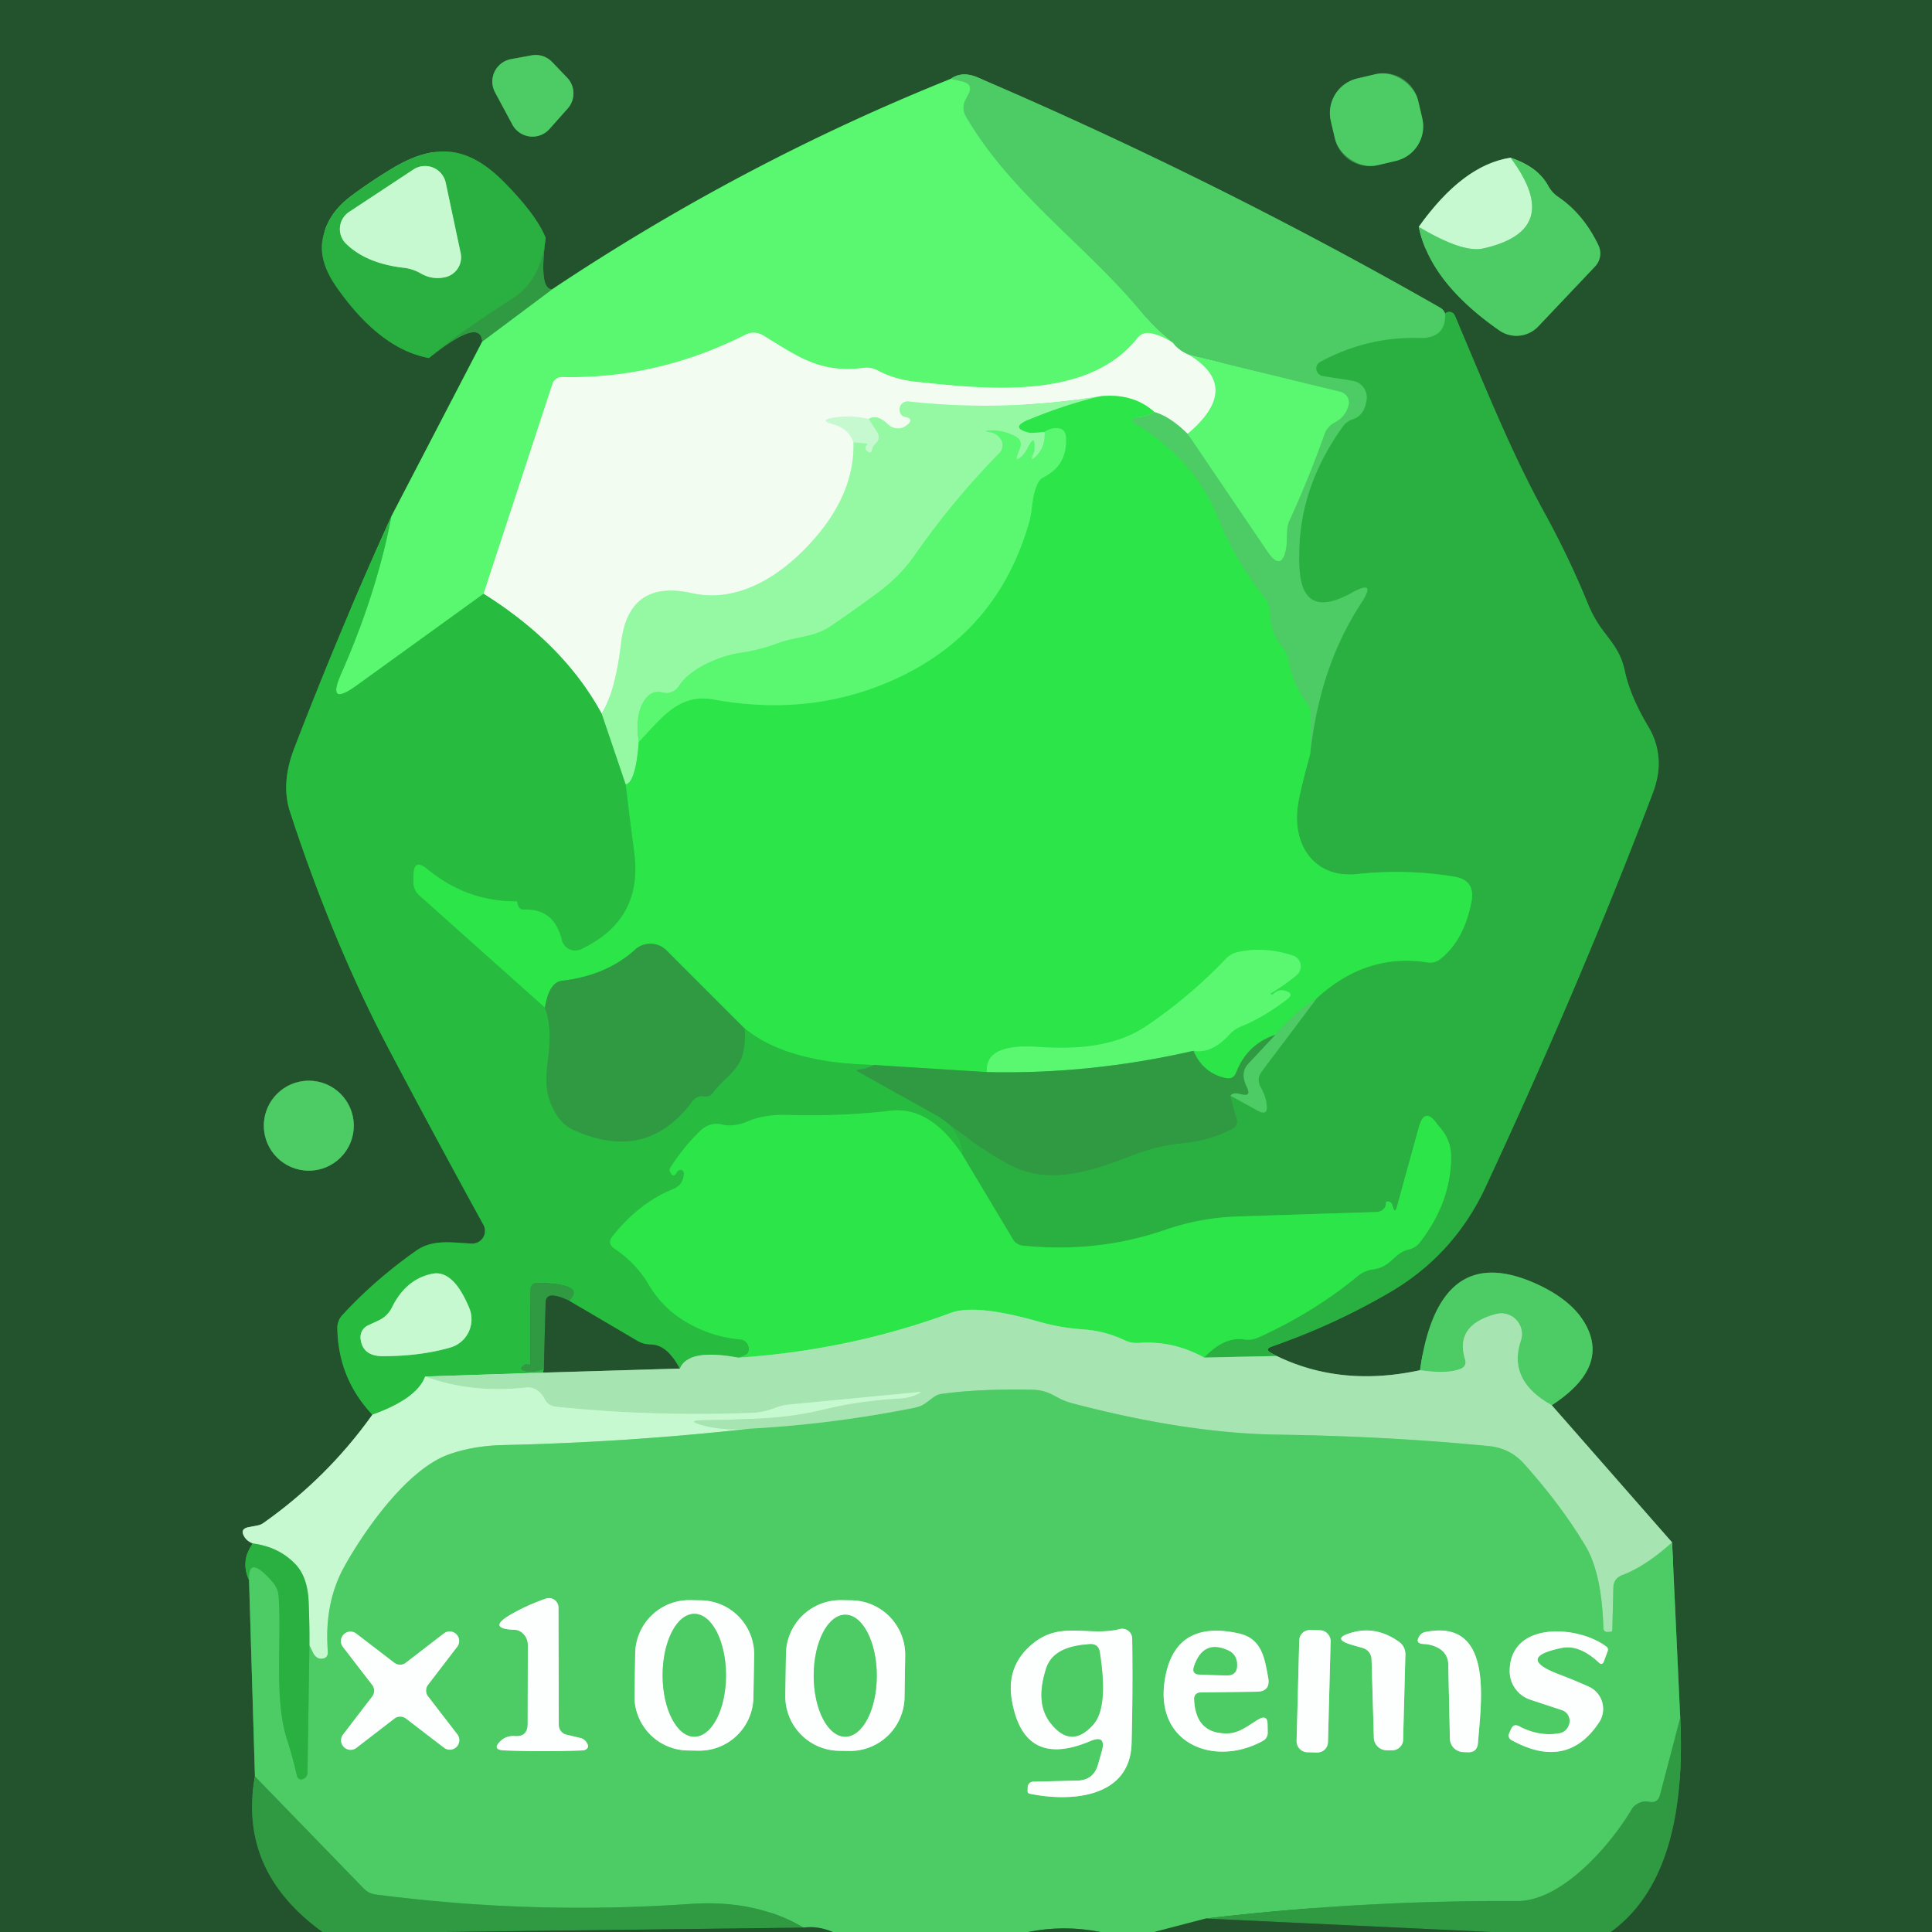 <?xml version="1.0" encoding="UTF-8" standalone="no"?>
<!DOCTYPE svg PUBLIC "-//W3C//DTD SVG 1.1//EN" "http://www.w3.org/Graphics/SVG/1.1/DTD/svg11.dtd">
<svg xmlns="http://www.w3.org/2000/svg" version="1.1" viewBox="0.00 0.00 128.00 128.00">
<rect x="0.00" y="0.00" width="128.00" height="128.00" fill="#333333" stroke="none"/>
<g stroke-width="2.00" fill="none" stroke-linecap="butt">
<path stroke="#297737" vector-effect="non-scaling-stroke" d="
  M 106.71 128.00
  Q 111.82 124.32 111.32 113.81"
/>
<path stroke="#388f48" vector-effect="non-scaling-stroke" d="
  M 111.32 113.81
  L 110.78 102.19"
/>
<path stroke="#659c6f" vector-effect="non-scaling-stroke" d="
  M 110.78 102.19
  L 102.81 93.10"
/>
<path stroke="#388f48" vector-effect="non-scaling-stroke" d="
  M 102.81 93.10
  Q 106.43 90.75 105.20 88.05
  Q 104.37 86.23 101.79 85.06
  Q 95.31 82.12 94.08 90.78"
/>
<path stroke="#659c6f" vector-effect="non-scaling-stroke" d="
  M 94.08 90.78
  Q 88.86 91.91 84.59 89.84"
/>
<path stroke="#278237" vector-effect="non-scaling-stroke" d="
  M 84.59 89.84
  L 84.22 89.64
  Q 83.75 89.39 84.26 89.21
  Q 88.30 87.82 92.03 85.65
  Q 96.31 83.17 98.42 78.65
  Q 104.74 65.07 109.49 52.58
  Q 109.94 51.40 109.89 50.36
  Q 109.82 49.16 109.21 48.15
  Q 108.00 46.12 107.65 44.46
  C 107.42 43.36 106.95 42.75 106.29 41.89
  Q 105.62 41.03 105.20 39.99
  Q 103.93 36.89 102.28 33.89
  C 100.00 29.74 98.26 25.28 96.38 20.90
  A 0.40 0.40 0.0 0 0 96.03 20.66
  Q 95.87 20.66 95.74 20.77"
/>
<path stroke="#388f48" vector-effect="non-scaling-stroke" d="
  M 95.74 20.77
  Q 95.65 20.52 95.41 20.38
  Q 80.52 11.88 64.77 5.13
  Q 63.73 4.69 62.98 5.23"
/>
<path stroke="#3fa54e" vector-effect="non-scaling-stroke" d="
  M 62.98 5.23
  Q 49.16 10.78 36.58 19.17"
/>
<path stroke="#297737" vector-effect="non-scaling-stroke" d="
  M 36.58 19.17
  Q 35.69 19.21 36.15 15.75"
/>
<path stroke="#278237" vector-effect="non-scaling-stroke" d="
  M 36.15 15.75
  Q 35.54 14.24 33.41 12.08
  C 31.07 9.71 28.93 9.41 26.04 11.13
  Q 24.60 11.99 23.26 12.99
  Q 21.63 14.21 21.36 15.95
  Q 21.14 17.36 22.29 19.01
  Q 25.17 23.13 28.42 23.72"
/>
<path stroke="#297737" vector-effect="non-scaling-stroke" d="
  M 28.42 23.72
  Q 31.84 20.98 31.95 22.63"
/>
<path stroke="#3fa54e" vector-effect="non-scaling-stroke" d="
  M 31.95 22.63
  L 25.93 34.21"
/>
<path stroke="#258736" vector-effect="non-scaling-stroke" d="
  M 25.93 34.21
  Q 22.45 41.88 19.49 49.59
  Q 18.60 51.90 19.21 53.77
  C 20.90 58.97 23.11 64.48 25.74 69.47
  Q 28.80 75.27 32.03 81.15
  A 0.84 0.84 0.0 0 1 31.26 82.39
  C 29.98 82.34 28.69 82.07 27.56 82.87
  Q 24.81 84.81 22.68 87.13
  Q 22.34 87.50 22.35 88.01
  Q 22.41 91.33 24.67 93.73"
/>
<path stroke="#75a67f" vector-effect="non-scaling-stroke" d="
  M 24.67 93.73
  Q 21.69 97.91 17.47 100.89
  Q 17.28 101.03 17.04 101.07
  Q 16.78 101.12 16.51 101.17
  Q 15.84 101.28 16.21 101.85
  Q 16.36 102.10 16.74 102.26"
/>
<path stroke="#278237" vector-effect="non-scaling-stroke" d="
  M 16.74 102.26
  Q 15.92 103.42 16.50 104.69"
/>
<path stroke="#388f48" vector-effect="non-scaling-stroke" d="
  M 16.50 104.69
  L 16.89 117.69"
/>
<path stroke="#297737" vector-effect="non-scaling-stroke" d="
  M 16.89 117.69
  Q 15.76 123.95 21.37 128.00"
/>
<path stroke="#388f48" vector-effect="non-scaling-stroke" d="
  M 36.57 4.10
  A 1.51 1.51 0.0 0 0 35.21 3.67
  L 33.85 3.92
  A 1.51 1.51 0.0 0 0 32.80 6.12
  L 33.95 8.26
  A 1.51 1.51 0.0 0 0 36.41 8.54
  L 37.61 7.19
  A 1.51 1.51 0.0 0 0 37.57 5.14
  L 36.57 4.10"
/>
<path stroke="#388f48" vector-effect="non-scaling-stroke" d="
  M 93.954 6.668
  A 2.35 2.35 0.0 0 0 91.13 4.916
  L 89.923 5.199
  A 2.35 2.35 0.0 0 0 88.171 8.024
  L 88.445 9.192
  A 2.35 2.35 0.0 0 0 91.27 10.944
  L 92.477 10.661
  A 2.35 2.35 0.0 0 0 94.228 7.836
  L 93.954 6.668"
/>
<path stroke="#388f48" vector-effect="non-scaling-stroke" d="
  M 94.00 15.03
  Q 94.75 18.70 99.33 21.89
  A 1.99 1.99 0.0 0 0 101.91 21.63
  L 105.68 17.65
  A 1.26 1.25 54.2 0 0 105.90 16.25
  Q 104.91 14.18 103.23 13.04
  Q 102.82 12.76 102.58 12.32
  Q 101.91 11.07 100.08 10.45"
/>
<path stroke="#75a67f" vector-effect="non-scaling-stroke" d="
  M 100.08 10.45
  Q 96.91 10.93 94.00 15.03"
/>
<path stroke="#8ae29b" vector-effect="non-scaling-stroke" d="
  M 100.08 10.45
  Q 103.65 15.25 98.27 16.46
  Q 96.91 16.77 94.00 15.03"
/>
<path stroke="#388f48" vector-effect="non-scaling-stroke" d="
  M 23.44 74.58
  A 2.98 2.98 0.0 0 0 20.46 71.60
  A 2.98 2.98 0.0 0 0 17.48 74.58
  A 2.98 2.98 0.0 0 0 20.46 77.56
  A 2.98 2.98 0.0 0 0 23.44 74.58"
/>
<path stroke="#3cbe53" vector-effect="non-scaling-stroke" d="
  M 95.74 20.77
  Q 95.83 22.45 94.00 22.40
  Q 90.59 22.30 87.47 23.98
  A 0.51 0.50 35.1 0 0 87.64 24.92
  L 89.62 25.23
  A 1.11 1.10 -82.2 0 1 90.55 26.46
  Q 90.42 27.51 89.63 27.77
  Q 89.21 27.91 88.95 28.28
  Q 85.76 32.72 86.11 37.77
  Q 86.34 41.06 89.55 39.27
  Q 91.26 38.32 90.19 39.96
  Q 87.44 44.15 86.80 49.97"
/>
<path stroke="#3dd856" vector-effect="non-scaling-stroke" d="
  M 86.80 49.97
  L 86.84 47.45
  Q 86.85 46.95 86.55 46.55
  Q 85.65 45.33 85.37 43.79
  Q 85.28 43.25 84.93 42.84
  Q 84.14 41.88 84.11 40.49
  Q 84.10 40.00 83.79 39.61
  Q 81.79 37.09 80.65 34.22
  Q 79.20 30.58 75.32 28.13
  Q 74.68 27.73 75.43 27.64
  Q 76.12 27.56 76.47 27.29"
/>
<path stroke="#a0e4ab" vector-effect="non-scaling-stroke" d="
  M 76.47 27.29
  Q 77.50 27.57 78.69 28.74"
/>
<path stroke="#54e16a" vector-effect="non-scaling-stroke" d="
  M 78.69 28.74
  L 83.95 36.50
  Q 84.95 37.98 85.22 36.21
  C 85.30 35.68 85.17 35.04 85.43 34.48
  Q 86.68 31.76 87.74 28.79
  Q 87.93 28.24 88.44 27.98
  Q 89.13 27.62 89.34 26.86
  A 0.73 0.73 0.0 0 0 88.81 25.96
  L 78.82 23.53"
/>
<path stroke="#a0e4ab" vector-effect="non-scaling-stroke" d="
  M 78.82 23.53
  Q 78.11 23.25 77.71 22.72"
/>
<path stroke="#54e16a" vector-effect="non-scaling-stroke" d="
  M 77.71 22.72
  Q 76.57 21.83 75.70 20.78
  C 71.96 16.24 67.03 12.92 64.00 7.74
  Q 63.66 7.15 63.99 6.55
  L 64.13 6.28
  Q 64.53 5.57 63.73 5.40
  L 62.98 5.23"
/>
<path stroke="#a6fab1" vector-effect="non-scaling-stroke" d="
  M 77.71 22.72
  Q 76.91 22.20 76.23 22.08
  Q 75.70 21.98 75.36 22.40
  C 72.08 26.51 65.53 25.81 60.65 25.29
  Q 59.26 25.14 58.14 24.54
  Q 57.72 24.32 57.25 24.37
  C 54.29 24.75 52.86 23.61 50.57 22.23
  Q 49.99 21.88 49.38 22.18
  Q 43.52 25.13 37.24 24.98
  A 0.66 0.66 0.0 0 0 36.60 25.44
  L 32.04 39.34"
/>
<path stroke="#41d958" vector-effect="non-scaling-stroke" d="
  M 32.04 39.34
  L 23.61 45.43
  Q 21.61 46.87 22.61 44.62
  Q 24.96 39.29 25.93 34.21"
/>
<path stroke="#45c959" vector-effect="non-scaling-stroke" d="
  M 31.95 22.63
  L 36.58 19.17"
/>
<path stroke="#2da542" vector-effect="non-scaling-stroke" d="
  M 36.15 15.75
  Q 35.85 18.56 34.00 19.75
  Q 29.86 22.42 28.42 23.72"
/>
<path stroke="#79d589" vector-effect="non-scaling-stroke" d="
  M 27.87 18.11
  Q 28.65 18.56 29.51 18.36
  A 1.35 1.35 0.0 0 0 30.52 16.77
  L 29.53 12.11
  A 1.40 1.40 0.0 0 0 27.39 11.23
  L 23.13 14.04
  A 1.36 1.36 0.0 0 0 22.93 16.15
  Q 24.28 17.46 26.75 17.74
  Q 27.35 17.81 27.87 18.11"
/>
<path stroke="#68ca79" vector-effect="non-scaling-stroke" d="
  M 84.59 89.84
  L 79.78 89.94"
/>
<path stroke="#2bcb45" vector-effect="non-scaling-stroke" d="
  M 79.78 89.94
  Q 81.09 88.55 82.41 88.74
  Q 82.92 88.82 83.39 88.60
  Q 87.02 86.96 89.97 84.53
  A 1.98 1.95 -67.9 0 1 90.97 84.10
  C 92.19 83.93 92.34 83.01 93.33 82.78
  A 1.28 1.25 11.9 0 0 94.07 82.31
  Q 96.11 79.68 96.14 76.68
  Q 96.15 75.56 95.41 74.71
  Q 95.30 74.59 95.20 74.45
  Q 94.39 73.31 94.01 74.66
  Q 93.30 77.21 92.57 79.89
  Q 92.41 80.49 92.26 79.88
  Q 92.19 79.61 91.94 79.60
  A 0.11 0.11 0.0 0 0 91.82 79.71
  Q 91.83 79.96 91.65 80.12
  Q 91.45 80.30 91.15 80.30
  Q 86.49 80.45 81.93 80.60
  Q 79.52 80.68 77.17 81.49
  Q 72.72 83.03 67.77 82.53
  A 0.88 0.85 76.5 0 1 67.11 82.11
  L 63.74 76.48"
/>
<path stroke="#29b640" vector-effect="non-scaling-stroke" d="
  M 63.74 76.48
  Q 63.67 75.07 62.29 74.05"
/>
<path stroke="#2da542" vector-effect="non-scaling-stroke" d="
  M 62.29 74.05
  Q 66.25 77.12 67.99 77.62
  C 70.38 78.30 72.83 77.39 75.09 76.52
  Q 76.74 75.88 78.42 75.73
  Q 80.08 75.58 81.62 74.80
  Q 82.05 74.59 81.93 74.13
  L 81.52 72.59"
/>
<path stroke="#3cbe53" vector-effect="non-scaling-stroke" d="
  M 81.52 72.59
  L 83.34 73.59
  Q 84.02 73.96 83.92 73.19
  Q 83.85 72.60 83.52 72.02
  Q 83.22 71.47 83.60 70.98
  L 87.22 66.15"
/>
<path stroke="#2bcb45" vector-effect="non-scaling-stroke" d="
  M 87.22 66.15
  Q 90.51 63.13 94.55 63.76
  Q 95.05 63.84 95.45 63.52
  Q 97.00 62.28 97.49 59.73
  Q 97.76 58.31 96.34 58.08
  Q 93.21 57.56 89.90 57.91
  C 87.18 58.20 85.65 56.11 85.97 53.50
  Q 86.08 52.58 86.80 49.97"
/>
<path stroke="#a6fab1" vector-effect="non-scaling-stroke" d="
  M 78.82 23.53
  Q 82.31 25.69 78.69 28.74"
/>
<path stroke="#8ff19d" vector-effect="non-scaling-stroke" d="
  M 76.47 27.29
  Q 75.09 26.05 72.94 26.25"
/>
<path stroke="#c4fbcb" vector-effect="non-scaling-stroke" d="
  M 72.94 26.25
  Q 66.50 27.30 60.19 26.60
  A 0.53 0.53 0.0 0 0 59.61 27.23
  Q 59.67 27.56 59.98 27.62
  Q 60.58 27.74 60.12 28.14
  Q 59.86 28.36 59.56 28.38
  Q 59.13 28.41 58.81 28.10
  Q 58.10 27.42 57.55 27.76"
/>
<path stroke="#ddfbe1" vector-effect="non-scaling-stroke" d="
  M 57.55 27.76
  Q 56.38 27.48 55.19 27.68
  Q 54.24 27.84 55.17 28.10
  C 55.85 28.29 56.28 28.62 56.55 29.30"
/>
<path stroke="#c4fbcb" vector-effect="non-scaling-stroke" d="
  M 56.55 29.30
  Q 56.63 32.65 53.94 35.71
  C 51.85 38.10 48.96 39.99 45.85 39.30
  Q 41.65 38.36 41.15 42.59
  Q 40.76 45.88 39.86 47.28"
/>
<path stroke="#8ddc98" vector-effect="non-scaling-stroke" d="
  M 39.86 47.28
  Q 37.36 42.68 32.04 39.34"
/>
<path stroke="#61ef76" vector-effect="non-scaling-stroke" d="
  M 72.94 26.25
  Q 70.74 26.75 68.15 27.81
  Q 66.85 28.34 68.21 28.67
  Q 68.32 28.70 69.21 28.61"
/>
<path stroke="#78f88a" vector-effect="non-scaling-stroke" d="
  M 69.21 28.61
  Q 69.27 29.55 68.71 30.15
  Q 68.15 30.74 68.49 30.00
  Q 68.52 29.93 68.53 29.84
  Q 68.61 28.60 68.06 29.72
  Q 67.90 30.06 67.62 30.29
  Q 67.24 30.60 67.41 30.13
  Q 67.48 29.94 67.56 29.73
  Q 67.78 29.19 67.27 28.91
  Q 66.52 28.50 65.63 28.52
  Q 65.04 28.53 65.62 28.64
  Q 66.03 28.72 66.27 29.05
  A 0.74 0.74 0.0 0 1 66.21 30.02
  Q 63.14 33.14 60.57 36.83
  Q 59.61 38.21 58.04 39.36
  Q 56.56 40.45 55.03 41.49
  C 53.92 42.24 52.75 42.16 51.52 42.62
  Q 50.27 43.09 49.00 43.26
  C 47.75 43.44 45.74 44.26 44.99 45.43
  Q 44.59 46.06 43.87 45.87
  A 0.99 0.97 -60.4 0 0 42.89 46.15
  Q 42.02 47.07 42.32 49.15"
/>
<path stroke="#61ef76" vector-effect="non-scaling-stroke" d="
  M 42.32 49.15
  Q 42.11 51.86 41.45 51.97"
/>
<path stroke="#5eda72" vector-effect="non-scaling-stroke" d="
  M 41.45 51.97
  L 39.86 47.28"
/>
<path stroke="#aef9bb" vector-effect="non-scaling-stroke" d="
  M 56.55 29.30
  L 57.44 29.38
  A 0.05 0.04 -61.2 0 1 57.46 29.46
  Q 57.23 29.66 57.44 29.87
  Q 57.71 30.13 57.78 29.76
  Q 57.83 29.54 57.98 29.41
  Q 58.38 29.06 58.10 28.62
  L 57.55 27.76"
/>
<path stroke="#3dd856" vector-effect="non-scaling-stroke" d="
  M 87.22 66.15
  Q 85.82 66.99 84.49 68.56"
/>
<path stroke="#2ec045" vector-effect="non-scaling-stroke" d="
  M 84.49 68.56
  Q 82.61 69.20 81.90 71.06
  Q 81.72 71.53 81.22 71.43
  Q 79.73 71.13 79.07 69.62"
/>
<path stroke="#43ee5c" vector-effect="non-scaling-stroke" d="
  M 79.07 69.62
  Q 80.29 69.82 81.45 68.54
  Q 81.79 68.17 82.25 67.99
  Q 83.66 67.43 85.27 66.21
  Q 85.77 65.83 85.17 65.65
  Q 84.72 65.51 84.37 65.85
  Q 84.29 65.93 84.20 65.86
  Q 84.16 65.82 84.11 65.86
  Q 85.12 65.26 85.90 64.61
  A 0.76 0.75 -55.6 0 0 85.66 63.31
  Q 83.73 62.68 81.96 63.09
  A 1.52 1.50 -74.1 0 0 81.25 63.49
  Q 78.88 65.99 75.98 67.96
  C 73.88 69.39 71.23 69.53 68.75 69.36
  Q 65.23 69.13 65.38 71.03"
/>
<path stroke="#2ec045" vector-effect="non-scaling-stroke" d="
  M 65.38 71.03
  L 57.92 70.56"
/>
<path stroke="#2ad044" vector-effect="non-scaling-stroke" d="
  M 57.92 70.56
  Q 52.14 70.43 49.33 68.14"
/>
<path stroke="#2ec045" vector-effect="non-scaling-stroke" d="
  M 49.33 68.14
  L 44.16 62.97
  A 1.51 1.51 0.0 0 0 42.07 62.92
  Q 40.19 64.63 37.23 64.98
  Q 36.38 65.08 36.10 66.76"
/>
<path stroke="#2ad044" vector-effect="non-scaling-stroke" d="
  M 36.10 66.76
  L 27.76 59.31
  A 1.12 1.10 -69.4 0 1 27.39 58.48
  L 27.39 58.02
  Q 27.39 56.81 28.32 57.58
  Q 30.94 59.73 34.21 59.71
  Q 34.26 59.71 34.27 59.76
  Q 34.29 59.91 34.35 60.04
  Q 34.46 60.27 34.72 60.26
  Q 36.72 60.18 37.23 62.28
  A 0.91 0.90 -19.5 0 0 38.50 62.88
  Q 42.60 60.95 42.02 56.51
  Q 41.69 54.00 41.45 51.97"
/>
<path stroke="#43ee5c" vector-effect="non-scaling-stroke" d="
  M 42.32 49.15
  C 43.75 47.68 44.91 45.91 47.28 46.34
  Q 53.93 47.56 59.63 44.84
  Q 66.13 41.73 68.17 34.64
  C 68.45 33.68 68.31 32.95 68.76 32.01
  Q 68.89 31.74 69.15 31.61
  Q 70.74 30.81 70.62 28.95
  Q 70.59 28.40 70.04 28.37
  Q 69.63 28.35 69.21 28.61"
/>
<path stroke="#2bab41" vector-effect="non-scaling-stroke" d="
  M 36.10 66.76
  Q 36.60 68.01 36.30 70.24
  Q 36.08 71.85 36.37 72.75
  Q 36.89 74.36 37.98 74.85
  Q 42.83 77.07 45.88 72.95
  Q 46.04 72.73 46.30 72.65
  Q 46.47 72.60 46.64 72.63
  Q 47.02 72.70 47.24 72.39
  C 47.93 71.43 48.97 70.94 49.23 69.74
  Q 49.42 68.88 49.33 68.14"
/>
<path stroke="#2bab41" vector-effect="non-scaling-stroke" d="
  M 57.92 70.56
  Q 57.34 70.84 56.91 70.86
  Q 56.63 70.87 56.88 71.01
  L 62.29 74.05"
/>
<path stroke="#2ad044" vector-effect="non-scaling-stroke" d="
  M 63.74 76.48
  Q 61.61 73.28 59.00 73.59
  Q 55.65 73.98 52.22 73.87
  Q 50.66 73.82 49.53 74.30
  Q 48.60 74.69 47.81 74.50
  A 1.52 1.49 -60.0 0 0 46.44 74.88
  Q 45.32 75.95 44.44 77.32
  Q 44.31 77.51 44.43 77.70
  Q 44.62 78.05 44.81 77.71
  Q 44.87 77.59 44.99 77.53
  A 0.22 0.21 76.5 0 1 45.31 77.73
  Q 45.29 78.51 44.58 78.79
  Q 42.36 79.68 40.59 81.90
  Q 40.20 82.38 40.72 82.73
  Q 42.14 83.68 42.99 85.12
  Q 43.90 86.67 45.47 87.59
  Q 47.14 88.57 49.05 88.74
  A 0.63 0.63 0.0 0 1 49.58 89.60
  Q 49.50 89.80 48.93 89.95"
/>
<path stroke="#67d078" vector-effect="non-scaling-stroke" d="
  M 48.93 89.95
  Q 45.57 89.33 45.04 90.67"
/>
<path stroke="#258736" vector-effect="non-scaling-stroke" d="
  M 45.04 90.67
  Q 44.19 89.09 43.12 89.08
  Q 42.63 89.08 42.21 88.83
  L 37.71 86.18"
/>
<path stroke="#2bab41" vector-effect="non-scaling-stroke" d="
  M 37.71 86.18
  Q 38.85 85.08 35.67 84.99
  Q 35.13 84.97 35.13 85.51
  L 35.13 90.37
  A 0.05 0.05 0.0 0 1 35.04 90.41
  Q 34.92 90.28 34.74 90.40
  Q 34.22 90.73 34.85 90.87
  Q 35.38 90.98 36.03 90.71"
/>
<path stroke="#258736" vector-effect="non-scaling-stroke" d="
  M 36.03 90.71
  Q 36.01 90.82 35.98 90.94"
/>
<path stroke="#67d078" vector-effect="non-scaling-stroke" d="
  M 35.98 90.94
  L 28.17 91.20"
/>
<path stroke="#77da88" vector-effect="non-scaling-stroke" d="
  M 28.17 91.20
  Q 27.61 92.68 24.67 93.73"
/>
<path stroke="#77da88" vector-effect="non-scaling-stroke" d="
  M 25.07 87.49
  L 24.38 87.81
  A 0.87 0.86 -16.4 0 0 23.89 88.70
  Q 24.02 89.84 25.34 89.85
  Q 27.84 89.85 29.82 89.28
  A 1.95 1.94 70.9 0 0 31.09 86.66
  Q 30.03 84.11 28.64 84.39
  Q 26.90 84.74 25.98 86.60
  Q 25.68 87.21 25.07 87.49"
/>
<path stroke="#45c959" vector-effect="non-scaling-stroke" d="
  M 79.07 69.62
  Q 72.23 71.19 65.38 71.03"
/>
<path stroke="#3eb353" vector-effect="non-scaling-stroke" d="
  M 81.52 72.59
  Q 81.69 72.34 82.18 72.48
  Q 82.96 72.70 82.58 71.98
  Q 82.45 71.72 82.40 71.42
  Q 82.32 70.87 82.70 70.47
  L 84.49 68.56"
/>
<path stroke="#69e57d" vector-effect="non-scaling-stroke" d="
  M 79.78 89.94
  Q 77.71 88.81 75.48 88.97
  Q 74.95 89.01 74.48 88.78
  Q 73.20 88.18 71.82 88.08
  Q 70.30 87.98 68.85 87.57
  Q 64.65 86.37 63.00 86.98
  Q 56.35 89.44 48.93 89.95"
/>
<path stroke="#7ad88b" vector-effect="non-scaling-stroke" d="
  M 102.81 93.10
  Q 99.87 91.47 100.76 88.82
  A 1.37 1.37 0.0 0 0 99.11 87.06
  Q 96.37 87.79 97.06 90.05
  Q 97.20 90.51 96.76 90.69
  Q 95.92 91.04 94.08 90.78"
/>
<path stroke="#297737" vector-effect="non-scaling-stroke" d="
  M 37.71 86.18
  Q 37.09 85.88 36.70 85.84
  Q 36.16 85.77 36.15 86.31
  L 36.03 90.71"
/>
<path stroke="#659c6f" vector-effect="non-scaling-stroke" d="
  M 45.04 90.67
  L 35.98 90.94"
/>
<path stroke="#7ad88b" vector-effect="non-scaling-stroke" d="
  M 110.78 102.19
  Q 108.98 103.80 107.49 104.35
  Q 106.90 104.57 106.89 105.20
  L 106.82 108.00
  Q 106.82 108.10 106.75 108.10
  L 106.49 108.12
  A 0.25 0.25 0.0 0 1 106.23 107.88
  Q 106.12 104.22 105.04 102.42
  Q 103.43 99.73 100.98 96.99
  Q 100.05 95.95 98.66 95.81
  Q 91.91 95.15 84.64 95.05
  Q 78.58 94.96 71.00 92.96
  C 69.86 92.66 69.67 92.09 68.30 92.07
  Q 64.82 92.01 62.39 92.35
  Q 62.10 92.39 61.84 92.57
  C 61.32 92.94 61.21 93.14 60.52 93.28
  Q 55.16 94.35 49.73 94.65"
/>
<path stroke="#b7efc1" vector-effect="non-scaling-stroke" d="
  M 49.73 94.65
  Q 48.00 94.81 46.62 94.45
  Q 45.32 94.10 46.67 94.09
  Q 48.74 94.07 50.66 93.95
  Q 52.74 93.83 54.61 93.37
  Q 57.00 92.79 59.64 92.65
  Q 60.31 92.61 60.90 92.31
  Q 61.11 92.20 60.88 92.23
  L 52.24 93.06
  Q 51.79 93.11 51.37 93.27
  Q 50.61 93.58 49.80 93.61
  Q 43.15 93.86 36.83 93.20
  Q 36.29 93.14 36.06 92.65
  Q 35.92 92.36 35.67 92.17
  Q 35.29 91.87 34.82 91.93
  Q 31.23 92.32 28.17 91.20"
/>
<path stroke="#8ae29b" vector-effect="non-scaling-stroke" d="
  M 49.73 94.65
  Q 41.55 95.56 33.33 95.74
  Q 31.41 95.78 29.79 96.34
  C 26.96 97.31 24.09 101.48 22.79 103.83
  Q 21.47 106.24 21.72 109.42
  Q 21.75 109.82 21.37 109.90
  Q 21.19 109.93 21.03 109.84
  Q 20.84 109.72 20.74 109.52
  L 20.50 109.02"
/>
<path stroke="#79d589" vector-effect="non-scaling-stroke" d="
  M 20.50 109.02
  Q 20.51 107.60 20.45 106.16
  Q 20.39 104.47 19.55 103.61
  Q 18.44 102.47 16.74 102.26"
/>
<path stroke="#3eb353" vector-effect="non-scaling-stroke" d="
  M 111.32 113.81
  L 109.98 118.92
  Q 109.83 119.50 109.24 119.37
  Q 108.79 119.28 108.36 119.59
  A 1.01 0.97 -4.2 0 0 108.10 119.88
  C 106.68 122.27 103.47 125.97 100.51 125.95
  Q 90.24 125.89 79.88 127.11"
/>
<path stroke="#388f48" vector-effect="non-scaling-stroke" d="
  M 79.88 127.11
  L 76.47 128.00"
/>
<path stroke="#388f48" vector-effect="non-scaling-stroke" d="
  M 72.91 128.00
  Q 70.49 127.52 68.11 128.00"
/>
<path stroke="#388f48" vector-effect="non-scaling-stroke" d="
  M 55.17 128.00
  Q 54.19 127.58 53.23 127.71"
/>
<path stroke="#3eb353" vector-effect="non-scaling-stroke" d="
  M 53.23 127.71
  Q 50.05 125.84 45.75 126.14
  Q 35.29 126.87 24.91 125.52
  Q 24.42 125.46 24.08 125.10
  L 16.89 117.69"
/>
<path stroke="#3cbe53" vector-effect="non-scaling-stroke" d="
  M 16.50 104.69
  Q 16.42 102.91 18.10 104.86
  A 1.53 1.53 0.0 0 1 18.46 105.76
  C 18.67 108.66 18.15 112.51 19.00 115.20
  Q 19.41 116.48 19.67 117.64
  Q 19.69 117.76 19.79 117.84
  Q 19.90 117.92 20.06 117.87
  Q 20.36 117.76 20.37 117.43
  L 20.50 109.02"
/>
<path stroke="#a5e5b1" vector-effect="non-scaling-stroke" d="
  M 34.11 115.02
  Q 33.57 114.98 33.18 115.33
  Q 32.54 115.93 33.42 115.97
  Q 36.00 116.07 38.58 115.97
  Q 38.75 115.97 38.88 115.86
  Q 39.04 115.72 38.88 115.47
  Q 38.73 115.21 38.43 115.14
  L 37.54 114.93
  A 0.67 0.66 -84.6 0 1 37.02 114.29
  L 37.00 106.51
  A 0.63 0.63 0.0 0 0 36.17 105.91
  Q 34.93 106.34 33.85 106.96
  Q 32.21 107.91 34.11 107.98
  Q 34.38 107.99 34.60 108.18
  Q 34.98 108.51 34.97 109.01
  L 34.96 114.23
  Q 34.95 115.08 34.11 115.02"
/>
<path stroke="#a5e5b1" vector-effect="non-scaling-stroke" d="
  M 49.964 109.669
  A 3.58 3.58 0.0 0 0 46.447 106.027
  L 45.727 106.014
  A 3.58 3.58 0.0 0 0 42.085 109.531
  L 42.036 112.331
  A 3.58 3.58 0.0 0 0 45.553 115.973
  L 46.273 115.986
  A 3.58 3.58 0.0 0 0 49.915 112.469
  L 49.964 109.669"
/>
<path stroke="#a5e5b1" vector-effect="non-scaling-stroke" d="
  M 59.971 109.692
  A 3.61 3.61 0.0 0 0 56.418 106.026
  L 55.738 106.015
  A 3.61 3.61 0.0 0 0 52.072 109.568
  L 52.029 112.328
  A 3.61 3.61 0.0 0 0 55.582 115.994
  L 56.262 116.005
  A 3.61 3.61 0.0 0 0 59.928 112.452
  L 59.971 109.692"
/>
<path stroke="#a5e5b1" vector-effect="non-scaling-stroke" d="
  M 26.89 110.16
  A 0.63 0.63 0.0 0 1 26.12 110.16
  L 23.59 108.22
  A 0.63 0.63 0.0 0 0 22.71 109.10
  L 24.66 111.63
  A 0.63 0.63 0.0 0 1 24.66 112.40
  L 22.72 114.93
  A 0.63 0.63 0.0 0 0 23.60 115.81
  L 26.13 113.86
  A 0.63 0.63 0.0 0 1 26.90 113.86
  L 29.43 115.80
  A 0.63 0.63 0.0 0 0 30.31 114.92
  L 28.36 112.39
  A 0.63 0.63 0.0 0 1 28.36 111.62
  L 30.30 109.09
  A 0.63 0.63 0.0 0 0 29.42 108.21
  L 26.89 110.16"
/>
<path stroke="#a5e5b1" vector-effect="non-scaling-stroke" d="
  M 73.00 116.02
  L 72.75 116.89
  Q 72.46 117.95 71.36 117.97
  L 68.45 118.04
  A 0.37 0.37 0.0 0 0 68.09 118.39
  L 68.08 118.65
  Q 68.07 118.81 68.23 118.84
  C 70.99 119.41 74.88 119.10 74.97 115.50
  Q 75.06 112.00 75.01 108.56
  A 0.66 0.66 0.0 0 0 74.19 107.93
  C 72.18 108.43 70.35 107.42 68.56 108.79
  Q 66.63 110.26 67.04 112.65
  Q 67.83 117.22 72.24 115.35
  Q 73.31 114.90 73.00 116.02"
/>
<path stroke="#a5e5b1" vector-effect="non-scaling-stroke" d="
  M 79.51 112.13
  L 83.25 112.08
  Q 84.19 112.07 84.02 111.15
  C 83.78 109.85 83.61 108.57 82.08 108.22
  Q 77.77 107.26 77.16 111.37
  C 76.53 115.57 80.51 117.09 83.68 115.33
  A 0.61 0.60 -15.8 0 0 83.99 114.79
  L 83.98 114.23
  Q 83.97 113.59 83.40 113.90
  C 82.78 114.26 82.16 114.80 81.42 114.84
  Q 79.19 114.94 79.11 112.54
  A 0.40 0.40 0.0 0 1 79.51 112.13"
/>
<path stroke="#a5e5b1" vector-effect="non-scaling-stroke" d="
  M 88.157 108.728
  A 0.70 0.70 0.0 0 0 87.476 108.01
  L 86.796 107.993
  A 0.70 0.70 0.0 0 0 86.078 108.674
  L 85.903 115.372
  A 0.70 0.70 0.0 0 0 86.584 116.09
  L 87.264 116.108
  A 0.70 0.70 0.0 0 0 87.982 115.426
  L 88.157 108.728"
/>
<path stroke="#a5e5b1" vector-effect="non-scaling-stroke" d="
  M 90.87 109.98
  L 91.02 115.12
  A 0.86 0.86 0.0 0 0 91.87 115.96
  L 92.23 115.96
  A 0.72 0.71 1.2 0 0 92.96 115.27
  L 93.11 109.66
  Q 93.13 109.07 92.64 108.74
  Q 91.17 107.72 89.61 108.15
  Q 88.10 108.56 89.61 108.99
  L 90.24 109.17
  Q 90.85 109.35 90.87 109.98"
/>
<path stroke="#a5e5b1" vector-effect="non-scaling-stroke" d="
  M 95.95 110.24
  L 96.06 115.19
  A 0.91 0.91 0.0 0 0 96.93 116.08
  L 97.21 116.09
  Q 97.87 116.13 97.92 115.47
  C 98.11 112.87 99.02 107.22 94.45 108.12
  Q 94.19 108.17 94.05 108.38
  Q 93.71 108.89 94.32 108.92
  Q 94.88 108.94 95.37 109.23
  A 1.22 1.20 15.6 0 1 95.95 110.24"
/>
<path stroke="#a5e5b1" vector-effect="non-scaling-stroke" d="
  M 103.28 114.84
  Q 101.95 115.06 100.65 114.37
  Q 100.28 114.17 100.11 114.56
  L 99.98 114.85
  A 0.34 0.34 0.0 0 0 100.13 115.28
  Q 103.81 117.32 105.94 114.12
  A 1.62 1.62 0.0 0 0 105.25 111.74
  Q 104.29 111.31 103.34 110.95
  Q 100.34 109.82 103.47 109.18
  Q 104.63 108.94 105.93 110.15
  Q 106.15 110.36 106.26 110.07
  L 106.51 109.40
  Q 106.58 109.21 106.42 109.09
  C 104.56 107.68 100.06 107.38 100.02 110.69
  A 2.00 1.99 9.6 0 0 101.39 112.61
  L 103.48 113.30
  A 0.76 0.75 -71.1 0 1 103.95 114.27
  Q 103.78 114.76 103.28 114.84"
/>
<path stroke="#a5e5b1" vector-effect="non-scaling-stroke" d="
  M 46 115.06
  A 4.07 2.10 90.0 0 0 48.1 110.99
  A 4.07 2.10 90.0 0 0 46 106.92
  A 4.07 2.10 90.0 0 0 43.9 110.99
  A 4.07 2.10 90.0 0 0 46 115.06"
/>
<path stroke="#a5e5b1" vector-effect="non-scaling-stroke" d="
  M 56 115.06
  A 4.04 2.09 90.0 0 0 58.09 111.02
  A 4.04 2.09 90.0 0 0 56 106.98
  A 4.04 2.09 90.0 0 0 53.91 111.02
  A 4.04 2.09 90.0 0 0 56 115.06"
/>
<path stroke="#a5e5b1" vector-effect="non-scaling-stroke" d="
  M 72.43 114.26
  Q 73.45 113.12 72.86 109.45
  Q 72.77 108.89 72.19 108.93
  C 71.04 109.01 69.71 109.29 69.31 110.54
  Q 68.56 112.85 69.61 114.17
  Q 70.97 115.90 72.43 114.26"
/>
<path stroke="#a5e5b1" vector-effect="non-scaling-stroke" d="
  M 79.46 110.94
  L 81.23 111.00
  Q 81.98 111.03 81.96 110.28
  Q 81.94 109.60 81.36 109.34
  Q 79.70 108.59 79.10 110.43
  Q 78.95 110.92 79.46 110.94"
/>
<path stroke="#297737" vector-effect="non-scaling-stroke" d="
  M 98.76 128.00
  L 79.88 127.11"
/>
<path stroke="#297737" vector-effect="non-scaling-stroke" d="
  M 53.23 127.71
  L 29.37 128.00"
/>
</g>
<path fill="#23532c" d="
  M 0.00 0.00
  L 128.00 0.00
  L 128.00 128.00
  L 106.71 128.00
  Q 111.82 124.32 111.32 113.81
  L 110.78 102.19
  L 102.81 93.10
  Q 106.43 90.75 105.20 88.05
  Q 104.37 86.23 101.79 85.06
  Q 95.31 82.12 94.08 90.78
  Q 88.86 91.91 84.59 89.84
  L 84.22 89.64
  Q 83.75 89.39 84.26 89.21
  Q 88.30 87.82 92.03 85.65
  Q 96.31 83.17 98.42 78.65
  Q 104.74 65.07 109.49 52.58
  Q 109.94 51.40 109.89 50.36
  Q 109.82 49.16 109.21 48.15
  Q 108.00 46.12 107.65 44.46
  C 107.42 43.36 106.95 42.75 106.29 41.89
  Q 105.62 41.03 105.20 39.99
  Q 103.93 36.89 102.28 33.89
  C 100.00 29.74 98.26 25.28 96.38 20.90
  A 0.40 0.40 0.0 0 0 96.03 20.66
  Q 95.87 20.66 95.74 20.77
  Q 95.65 20.52 95.41 20.38
  Q 80.52 11.88 64.77 5.13
  Q 63.73 4.69 62.98 5.23
  Q 49.16 10.78 36.58 19.17
  Q 35.69 19.21 36.15 15.75
  Q 35.54 14.24 33.41 12.08
  C 31.07 9.71 28.93 9.41 26.04 11.13
  Q 24.60 11.99 23.26 12.99
  Q 21.63 14.21 21.36 15.95
  Q 21.14 17.36 22.29 19.01
  Q 25.17 23.13 28.42 23.72
  Q 31.84 20.98 31.95 22.63
  L 25.93 34.21
  Q 22.45 41.88 19.49 49.59
  Q 18.60 51.90 19.21 53.77
  C 20.90 58.97 23.11 64.48 25.74 69.47
  Q 28.80 75.27 32.03 81.15
  A 0.84 0.84 0.0 0 1 31.26 82.39
  C 29.98 82.34 28.69 82.07 27.56 82.87
  Q 24.81 84.81 22.68 87.13
  Q 22.34 87.50 22.35 88.01
  Q 22.41 91.33 24.67 93.73
  Q 21.69 97.91 17.47 100.89
  Q 17.28 101.03 17.04 101.07
  Q 16.78 101.12 16.51 101.17
  Q 15.84 101.28 16.21 101.85
  Q 16.36 102.10 16.74 102.26
  Q 15.92 103.42 16.50 104.69
  L 16.89 117.69
  Q 15.76 123.95 21.37 128.00
  L 0.00 128.00
  L 0.00 0.00
  Z
  M 36.57 4.10
  A 1.51 1.51 0.0 0 0 35.21 3.67
  L 33.85 3.92
  A 1.51 1.51 0.0 0 0 32.80 6.12
  L 33.95 8.26
  A 1.51 1.51 0.0 0 0 36.41 8.54
  L 37.61 7.19
  A 1.51 1.51 0.0 0 0 37.57 5.14
  L 36.57 4.10
  Z
  M 93.954 6.668
  A 2.35 2.35 0.0 0 0 91.13 4.916
  L 89.923 5.199
  A 2.35 2.35 0.0 0 0 88.171 8.024
  L 88.445 9.192
  A 2.35 2.35 0.0 0 0 91.27 10.944
  L 92.477 10.661
  A 2.35 2.35 0.0 0 0 94.228 7.836
  L 93.954 6.668
  Z
  M 94.00 15.03
  Q 94.75 18.70 99.33 21.89
  A 1.99 1.99 0.0 0 0 101.91 21.63
  L 105.68 17.65
  A 1.26 1.25 54.2 0 0 105.90 16.25
  Q 104.91 14.18 103.23 13.04
  Q 102.82 12.76 102.58 12.32
  Q 101.91 11.07 100.08 10.45
  Q 96.91 10.93 94.00 15.03
  Z
  M 23.44 74.58
  A 2.98 2.98 0.0 0 0 20.46 71.60
  A 2.98 2.98 0.0 0 0 17.48 74.58
  A 2.98 2.98 0.0 0 0 20.46 77.56
  A 2.98 2.98 0.0 0 0 23.44 74.58
  Z"
/>
<path fill="#4dcb64" d="
  M 36.57 4.10
  L 37.57 5.14
  A 1.51 1.51 0.0 0 1 37.61 7.19
  L 36.41 8.54
  A 1.51 1.51 0.0 0 1 33.95 8.26
  L 32.80 6.12
  A 1.51 1.51 0.0 0 1 33.85 3.92
  L 35.21 3.67
  A 1.51 1.51 0.0 0 1 36.57 4.10
  Z"
/>
<path fill="#4dcb64" d="
  M 95.74 20.77
  Q 95.83 22.45 94.00 22.40
  Q 90.59 22.30 87.47 23.98
  A 0.51 0.50 35.1 0 0 87.64 24.92
  L 89.62 25.23
  A 1.11 1.10 -82.2 0 1 90.55 26.46
  Q 90.42 27.51 89.63 27.77
  Q 89.21 27.91 88.95 28.28
  Q 85.76 32.72 86.11 37.77
  Q 86.34 41.06 89.55 39.27
  Q 91.26 38.32 90.19 39.96
  Q 87.44 44.15 86.80 49.97
  L 86.84 47.45
  Q 86.85 46.95 86.55 46.55
  Q 85.65 45.33 85.37 43.79
  Q 85.28 43.25 84.93 42.84
  Q 84.14 41.88 84.11 40.49
  Q 84.10 40.00 83.79 39.61
  Q 81.79 37.09 80.65 34.22
  Q 79.20 30.58 75.32 28.13
  Q 74.68 27.73 75.43 27.64
  Q 76.12 27.56 76.47 27.29
  Q 77.50 27.57 78.69 28.74
  L 83.95 36.50
  Q 84.95 37.98 85.22 36.21
  C 85.30 35.68 85.17 35.04 85.43 34.48
  Q 86.68 31.76 87.74 28.79
  Q 87.93 28.24 88.44 27.98
  Q 89.13 27.62 89.34 26.86
  A 0.73 0.73 0.0 0 0 88.81 25.96
  L 78.82 23.53
  Q 78.11 23.25 77.71 22.72
  Q 76.57 21.83 75.70 20.78
  C 71.96 16.24 67.03 12.92 64.00 7.74
  Q 63.66 7.15 63.99 6.55
  L 64.13 6.28
  Q 64.53 5.57 63.73 5.40
  L 62.98 5.23
  Q 63.73 4.69 64.77 5.13
  Q 80.52 11.88 95.41 20.38
  Q 95.65 20.52 95.74 20.77
  Z"
/>
<rect fill="#4dcb64" x="-2.97" y="-2.95" transform="translate(91.20,7.93) rotate(-13.2)" width="5.94" height="5.90" rx="2.35"/>
<path fill="#5af770" d="
  M 62.98 5.23
  L 63.73 5.40
  Q 64.53 5.57 64.13 6.28
  L 63.99 6.55
  Q 63.66 7.15 64.00 7.74
  C 67.03 12.92 71.96 16.24 75.70 20.78
  Q 76.57 21.83 77.71 22.72
  Q 76.91 22.20 76.23 22.08
  Q 75.70 21.98 75.36 22.40
  C 72.08 26.51 65.53 25.81 60.65 25.29
  Q 59.26 25.14 58.14 24.54
  Q 57.72 24.32 57.25 24.37
  C 54.29 24.75 52.86 23.61 50.57 22.23
  Q 49.99 21.88 49.38 22.18
  Q 43.52 25.13 37.24 24.98
  A 0.66 0.66 0.0 0 0 36.60 25.44
  L 32.04 39.34
  L 23.61 45.43
  Q 21.61 46.87 22.61 44.62
  Q 24.96 39.29 25.93 34.21
  L 31.95 22.63
  L 36.58 19.17
  Q 49.16 10.78 62.98 5.23
  Z"
/>
<path fill="#2ab041" d="
  M 36.15 15.75
  Q 35.85 18.56 34.00 19.75
  Q 29.86 22.42 28.42 23.72
  Q 25.17 23.13 22.29 19.01
  Q 21.14 17.36 21.36 15.95
  Q 21.63 14.21 23.26 12.99
  Q 24.60 11.99 26.04 11.13
  C 28.93 9.41 31.07 9.71 33.41 12.08
  Q 35.54 14.24 36.15 15.75
  Z
  M 27.87 18.11
  Q 28.65 18.56 29.51 18.36
  A 1.35 1.35 0.0 0 0 30.52 16.77
  L 29.53 12.11
  A 1.40 1.40 0.0 0 0 27.39 11.23
  L 23.13 14.04
  A 1.36 1.36 0.0 0 0 22.93 16.15
  Q 24.28 17.46 26.75 17.74
  Q 27.35 17.81 27.87 18.11
  Z"
/>
<path fill="#c7f9d1" d="
  M 100.08 10.45
  Q 103.65 15.25 98.27 16.46
  Q 96.91 16.77 94.00 15.03
  Q 96.91 10.93 100.08 10.45
  Z"
/>
<path fill="#4dcb64" d="
  M 100.08 10.45
  Q 101.91 11.07 102.58 12.32
  Q 102.82 12.76 103.23 13.04
  Q 104.91 14.18 105.90 16.25
  A 1.26 1.25 54.2 0 1 105.68 17.65
  L 101.91 21.63
  A 1.99 1.99 0.0 0 1 99.33 21.89
  Q 94.75 18.70 94.00 15.03
  Q 96.91 16.77 98.27 16.46
  Q 103.65 15.25 100.08 10.45
  Z"
/>
<path fill="#c7f9d1" d="
  M 26.75 17.74
  Q 24.28 17.46 22.93 16.15
  A 1.36 1.36 0.0 0 1 23.13 14.04
  L 27.39 11.23
  A 1.40 1.40 0.0 0 1 29.53 12.11
  L 30.52 16.77
  A 1.35 1.35 0.0 0 1 29.51 18.36
  Q 28.65 18.56 27.87 18.11
  Q 27.35 17.81 26.75 17.74
  Z"
/>
<path fill="#2f9a42" d="
  M 36.15 15.75
  Q 35.69 19.21 36.58 19.17
  L 31.95 22.63
  Q 31.84 20.98 28.42 23.72
  Q 29.86 22.42 34.00 19.75
  Q 35.85 18.56 36.15 15.75
  Z"
/>
<path fill="#2ab041" d="
  M 95.74 20.77
  Q 95.87 20.66 96.03 20.66
  A 0.40 0.40 0.0 0 1 96.38 20.90
  C 98.26 25.28 100.00 29.74 102.28 33.89
  Q 103.93 36.89 105.20 39.99
  Q 105.62 41.03 106.29 41.89
  C 106.95 42.75 107.42 43.36 107.65 44.46
  Q 108.00 46.12 109.21 48.15
  Q 109.82 49.16 109.89 50.36
  Q 109.94 51.40 109.49 52.58
  Q 104.74 65.07 98.42 78.65
  Q 96.31 83.17 92.03 85.65
  Q 88.30 87.82 84.26 89.21
  Q 83.75 89.39 84.22 89.64
  L 84.59 89.84
  L 79.78 89.94
  Q 81.09 88.55 82.41 88.74
  Q 82.92 88.82 83.39 88.60
  Q 87.02 86.96 89.97 84.53
  A 1.98 1.95 -67.9 0 1 90.97 84.10
  C 92.19 83.93 92.34 83.01 93.33 82.78
  A 1.28 1.25 11.9 0 0 94.07 82.31
  Q 96.11 79.68 96.14 76.68
  Q 96.15 75.56 95.41 74.71
  Q 95.30 74.59 95.20 74.45
  Q 94.39 73.31 94.01 74.66
  Q 93.30 77.21 92.57 79.89
  Q 92.41 80.49 92.26 79.88
  Q 92.19 79.61 91.94 79.60
  A 0.11 0.11 0.0 0 0 91.82 79.71
  Q 91.83 79.96 91.65 80.12
  Q 91.45 80.30 91.15 80.30
  Q 86.49 80.45 81.93 80.60
  Q 79.52 80.68 77.17 81.49
  Q 72.72 83.03 67.77 82.53
  A 0.88 0.85 76.5 0 1 67.11 82.11
  L 63.74 76.48
  Q 63.67 75.07 62.29 74.05
  Q 66.25 77.12 67.99 77.62
  C 70.38 78.30 72.83 77.39 75.09 76.52
  Q 76.74 75.88 78.42 75.73
  Q 80.08 75.58 81.62 74.80
  Q 82.05 74.59 81.93 74.13
  L 81.52 72.59
  L 83.34 73.59
  Q 84.02 73.96 83.92 73.19
  Q 83.85 72.60 83.52 72.02
  Q 83.22 71.47 83.60 70.98
  L 87.22 66.15
  Q 90.51 63.13 94.55 63.76
  Q 95.05 63.84 95.45 63.52
  Q 97.00 62.28 97.49 59.73
  Q 97.76 58.31 96.34 58.08
  Q 93.21 57.56 89.90 57.91
  C 87.18 58.20 85.65 56.11 85.97 53.50
  Q 86.08 52.58 86.80 49.97
  Q 87.44 44.15 90.19 39.96
  Q 91.26 38.32 89.55 39.27
  Q 86.34 41.06 86.11 37.77
  Q 85.76 32.72 88.95 28.28
  Q 89.21 27.91 89.63 27.77
  Q 90.42 27.51 90.55 26.46
  A 1.11 1.10 -82.2 0 0 89.62 25.23
  L 87.64 24.92
  A 0.51 0.50 35.1 0 1 87.47 23.98
  Q 90.59 22.30 94.00 22.40
  Q 95.83 22.45 95.74 20.77
  Z"
/>
<path fill="#f2fcf1" d="
  M 77.71 22.72
  Q 78.11 23.25 78.82 23.53
  Q 82.31 25.69 78.69 28.74
  Q 77.50 27.57 76.47 27.29
  Q 75.09 26.05 72.94 26.25
  Q 66.50 27.30 60.19 26.60
  A 0.53 0.53 0.0 0 0 59.61 27.23
  Q 59.67 27.56 59.98 27.62
  Q 60.58 27.74 60.12 28.14
  Q 59.86 28.36 59.56 28.38
  Q 59.13 28.41 58.81 28.10
  Q 58.10 27.42 57.55 27.76
  Q 56.38 27.48 55.19 27.68
  Q 54.24 27.84 55.17 28.10
  C 55.85 28.29 56.28 28.62 56.55 29.30
  Q 56.63 32.65 53.94 35.71
  C 51.85 38.10 48.96 39.99 45.85 39.30
  Q 41.65 38.36 41.15 42.59
  Q 40.76 45.88 39.86 47.28
  Q 37.36 42.68 32.04 39.34
  L 36.60 25.44
  A 0.66 0.66 0.0 0 1 37.24 24.98
  Q 43.52 25.13 49.38 22.18
  Q 49.99 21.88 50.57 22.23
  C 52.86 23.61 54.29 24.75 57.25 24.37
  Q 57.72 24.32 58.14 24.54
  Q 59.26 25.14 60.65 25.29
  C 65.53 25.81 72.08 26.51 75.36 22.40
  Q 75.70 21.98 76.23 22.08
  Q 76.91 22.20 77.71 22.72
  Z"
/>
<path fill="#5af770" d="
  M 78.82 23.53
  L 88.81 25.96
  A 0.73 0.73 0.0 0 1 89.34 26.86
  Q 89.13 27.62 88.44 27.98
  Q 87.93 28.24 87.74 28.79
  Q 86.68 31.76 85.43 34.48
  C 85.17 35.04 85.30 35.68 85.22 36.21
  Q 84.95 37.98 83.95 36.50
  L 78.69 28.74
  Q 82.31 25.69 78.82 23.53
  Z"
/>
<path fill="#95f9a4" d="
  M 72.94 26.25
  Q 70.74 26.75 68.15 27.81
  Q 66.85 28.34 68.21 28.67
  Q 68.32 28.70 69.21 28.61
  Q 69.27 29.55 68.71 30.15
  Q 68.15 30.74 68.49 30.00
  Q 68.52 29.93 68.53 29.84
  Q 68.61 28.60 68.06 29.72
  Q 67.90 30.06 67.62 30.29
  Q 67.24 30.60 67.41 30.13
  Q 67.48 29.94 67.56 29.73
  Q 67.78 29.19 67.27 28.91
  Q 66.52 28.50 65.63 28.52
  Q 65.04 28.53 65.62 28.64
  Q 66.03 28.72 66.27 29.05
  A 0.74 0.74 0.0 0 1 66.21 30.02
  Q 63.14 33.14 60.57 36.83
  Q 59.61 38.21 58.04 39.36
  Q 56.56 40.45 55.03 41.49
  C 53.92 42.24 52.75 42.16 51.52 42.62
  Q 50.27 43.09 49.00 43.26
  C 47.75 43.44 45.74 44.26 44.99 45.43
  Q 44.59 46.06 43.87 45.87
  A 0.99 0.97 -60.4 0 0 42.89 46.15
  Q 42.02 47.07 42.32 49.15
  Q 42.11 51.86 41.45 51.97
  L 39.86 47.28
  Q 40.76 45.88 41.15 42.59
  Q 41.65 38.36 45.85 39.30
  C 48.96 39.99 51.85 38.10 53.94 35.71
  Q 56.63 32.65 56.55 29.30
  L 57.44 29.38
  A 0.05 0.04 -61.2 0 1 57.46 29.46
  Q 57.23 29.66 57.44 29.87
  Q 57.71 30.13 57.78 29.76
  Q 57.83 29.54 57.98 29.41
  Q 58.38 29.06 58.10 28.62
  L 57.55 27.76
  Q 58.10 27.42 58.81 28.10
  Q 59.13 28.41 59.56 28.38
  Q 59.86 28.36 60.12 28.14
  Q 60.58 27.74 59.98 27.62
  Q 59.67 27.56 59.61 27.23
  A 0.53 0.53 0.0 0 1 60.19 26.60
  Q 66.50 27.30 72.94 26.25
  Z"
/>
<path fill="#2ce548" d="
  M 72.94 26.25
  Q 75.09 26.05 76.47 27.29
  Q 76.12 27.56 75.43 27.64
  Q 74.68 27.73 75.32 28.13
  Q 79.20 30.58 80.65 34.22
  Q 81.79 37.09 83.79 39.61
  Q 84.10 40.00 84.11 40.49
  Q 84.14 41.88 84.93 42.84
  Q 85.28 43.25 85.37 43.79
  Q 85.65 45.33 86.55 46.55
  Q 86.85 46.95 86.84 47.45
  L 86.80 49.97
  Q 86.08 52.58 85.97 53.50
  C 85.65 56.11 87.18 58.20 89.90 57.91
  Q 93.21 57.56 96.34 58.08
  Q 97.76 58.31 97.49 59.73
  Q 97.00 62.28 95.45 63.52
  Q 95.05 63.84 94.55 63.76
  Q 90.51 63.13 87.22 66.15
  Q 85.82 66.99 84.49 68.56
  Q 82.61 69.20 81.90 71.06
  Q 81.72 71.53 81.22 71.43
  Q 79.73 71.13 79.07 69.62
  Q 80.29 69.82 81.45 68.54
  Q 81.79 68.17 82.25 67.99
  Q 83.66 67.43 85.27 66.21
  Q 85.77 65.83 85.17 65.65
  Q 84.72 65.51 84.37 65.85
  Q 84.29 65.93 84.20 65.86
  Q 84.16 65.82 84.11 65.86
  Q 85.12 65.26 85.90 64.61
  A 0.76 0.75 -55.6 0 0 85.66 63.31
  Q 83.73 62.68 81.96 63.09
  A 1.52 1.50 -74.1 0 0 81.25 63.49
  Q 78.88 65.99 75.98 67.96
  C 73.88 69.39 71.23 69.53 68.75 69.36
  Q 65.23 69.13 65.38 71.03
  L 57.92 70.56
  Q 52.14 70.43 49.33 68.14
  L 44.16 62.97
  A 1.51 1.51 0.0 0 0 42.07 62.92
  Q 40.19 64.63 37.23 64.98
  Q 36.38 65.08 36.10 66.76
  L 27.76 59.31
  A 1.12 1.10 -69.4 0 1 27.39 58.48
  L 27.39 58.02
  Q 27.39 56.81 28.32 57.58
  Q 30.94 59.73 34.21 59.71
  Q 34.26 59.71 34.27 59.76
  Q 34.29 59.91 34.35 60.04
  Q 34.46 60.27 34.72 60.26
  Q 36.72 60.18 37.23 62.28
  A 0.91 0.90 -19.5 0 0 38.50 62.88
  Q 42.60 60.95 42.02 56.51
  Q 41.69 54.00 41.45 51.97
  Q 42.11 51.86 42.32 49.15
  C 43.75 47.68 44.91 45.91 47.28 46.34
  Q 53.93 47.56 59.63 44.84
  Q 66.13 41.73 68.17 34.64
  C 68.45 33.68 68.31 32.95 68.76 32.01
  Q 68.89 31.74 69.15 31.61
  Q 70.74 30.81 70.62 28.95
  Q 70.59 28.40 70.04 28.37
  Q 69.63 28.35 69.21 28.61
  Q 68.32 28.70 68.21 28.67
  Q 66.85 28.34 68.15 27.81
  Q 70.74 26.75 72.94 26.25
  Z"
/>
<path fill="#c7f9d1" d="
  M 57.55 27.76
  L 58.10 28.62
  Q 58.38 29.06 57.98 29.41
  Q 57.83 29.54 57.78 29.76
  Q 57.71 30.13 57.44 29.87
  Q 57.23 29.66 57.46 29.46
  A 0.05 0.04 -61.2 0 0 57.44 29.38
  L 56.55 29.30
  C 56.28 28.62 55.85 28.29 55.17 28.10
  Q 54.24 27.84 55.19 27.68
  Q 56.38 27.48 57.55 27.76
  Z"
/>
<path fill="#5af770" d="
  M 69.21 28.61
  Q 69.63 28.35 70.04 28.37
  Q 70.59 28.40 70.62 28.95
  Q 70.74 30.81 69.15 31.61
  Q 68.89 31.74 68.76 32.01
  C 68.31 32.95 68.45 33.68 68.17 34.64
  Q 66.13 41.73 59.63 44.84
  Q 53.93 47.56 47.28 46.34
  C 44.91 45.91 43.75 47.68 42.32 49.15
  Q 42.02 47.07 42.89 46.15
  A 0.99 0.97 -60.4 0 1 43.87 45.87
  Q 44.59 46.06 44.99 45.43
  C 45.74 44.26 47.75 43.44 49.00 43.26
  Q 50.27 43.09 51.52 42.62
  C 52.75 42.16 53.92 42.24 55.03 41.49
  Q 56.56 40.45 58.04 39.36
  Q 59.61 38.21 60.57 36.83
  Q 63.14 33.14 66.21 30.02
  A 0.74 0.74 0.0 0 0 66.27 29.05
  Q 66.03 28.72 65.62 28.64
  Q 65.04 28.53 65.63 28.52
  Q 66.52 28.50 67.27 28.91
  Q 67.78 29.19 67.56 29.73
  Q 67.48 29.94 67.41 30.13
  Q 67.24 30.60 67.62 30.29
  Q 67.90 30.06 68.06 29.72
  Q 68.61 28.60 68.53 29.84
  Q 68.52 29.93 68.49 30.00
  Q 68.15 30.74 68.71 30.15
  Q 69.27 29.55 69.21 28.61
  Z"
/>
<path fill="#27bb3f" d="
  M 25.93 34.21
  Q 24.96 39.29 22.61 44.62
  Q 21.61 46.87 23.61 45.43
  L 32.04 39.34
  Q 37.36 42.68 39.86 47.28
  L 41.45 51.97
  Q 41.69 54.00 42.02 56.51
  Q 42.60 60.95 38.50 62.88
  A 0.91 0.90 -19.5 0 1 37.23 62.28
  Q 36.72 60.18 34.72 60.26
  Q 34.46 60.27 34.35 60.04
  Q 34.29 59.91 34.27 59.76
  Q 34.26 59.71 34.21 59.71
  Q 30.94 59.73 28.32 57.58
  Q 27.39 56.81 27.39 58.02
  L 27.39 58.48
  A 1.12 1.10 -69.4 0 0 27.76 59.31
  L 36.10 66.76
  Q 36.60 68.01 36.30 70.24
  Q 36.08 71.85 36.37 72.75
  Q 36.89 74.36 37.98 74.85
  Q 42.83 77.07 45.88 72.95
  Q 46.04 72.73 46.30 72.65
  Q 46.47 72.60 46.64 72.63
  Q 47.02 72.70 47.24 72.39
  C 47.93 71.43 48.97 70.94 49.23 69.74
  Q 49.42 68.88 49.33 68.14
  Q 52.14 70.43 57.92 70.56
  Q 57.34 70.84 56.91 70.86
  Q 56.63 70.87 56.88 71.01
  L 62.29 74.05
  Q 63.67 75.07 63.74 76.48
  Q 61.61 73.28 59.00 73.59
  Q 55.65 73.98 52.22 73.87
  Q 50.66 73.82 49.53 74.30
  Q 48.60 74.69 47.81 74.50
  A 1.52 1.49 -60.0 0 0 46.44 74.88
  Q 45.32 75.95 44.44 77.32
  Q 44.31 77.51 44.43 77.70
  Q 44.62 78.05 44.81 77.71
  Q 44.87 77.59 44.99 77.53
  A 0.22 0.21 76.5 0 1 45.31 77.73
  Q 45.29 78.51 44.58 78.79
  Q 42.36 79.68 40.59 81.90
  Q 40.20 82.38 40.72 82.73
  Q 42.14 83.68 42.99 85.12
  Q 43.90 86.67 45.47 87.59
  Q 47.14 88.57 49.05 88.74
  A 0.63 0.63 0.0 0 1 49.58 89.60
  Q 49.50 89.80 48.93 89.95
  Q 45.57 89.33 45.04 90.67
  Q 44.19 89.09 43.12 89.08
  Q 42.63 89.08 42.21 88.83
  L 37.71 86.18
  Q 38.85 85.08 35.67 84.99
  Q 35.13 84.97 35.13 85.51
  L 35.13 90.37
  A 0.05 0.05 0.0 0 1 35.04 90.41
  Q 34.92 90.28 34.74 90.40
  Q 34.22 90.73 34.85 90.87
  Q 35.38 90.98 36.03 90.71
  Q 36.01 90.82 35.98 90.94
  L 28.17 91.20
  Q 27.61 92.68 24.67 93.73
  Q 22.41 91.33 22.35 88.01
  Q 22.34 87.50 22.68 87.13
  Q 24.81 84.81 27.56 82.87
  C 28.69 82.07 29.98 82.34 31.26 82.39
  A 0.84 0.84 0.0 0 0 32.03 81.15
  Q 28.80 75.27 25.74 69.47
  C 23.11 64.48 20.90 58.97 19.21 53.77
  Q 18.60 51.90 19.49 49.59
  Q 22.45 41.88 25.93 34.21
  Z
  M 25.07 87.49
  L 24.38 87.81
  A 0.87 0.86 -16.4 0 0 23.89 88.70
  Q 24.02 89.84 25.34 89.85
  Q 27.84 89.85 29.82 89.28
  A 1.95 1.94 70.9 0 0 31.09 86.66
  Q 30.03 84.11 28.64 84.39
  Q 26.90 84.74 25.98 86.60
  Q 25.68 87.21 25.07 87.49
  Z"
/>
<path fill="#2f9a42" d="
  M 49.33 68.14
  Q 49.42 68.88 49.23 69.74
  C 48.97 70.94 47.93 71.43 47.24 72.39
  Q 47.02 72.70 46.64 72.63
  Q 46.47 72.60 46.30 72.65
  Q 46.04 72.73 45.88 72.95
  Q 42.83 77.07 37.98 74.85
  Q 36.89 74.36 36.37 72.75
  Q 36.08 71.85 36.30 70.24
  Q 36.60 68.01 36.10 66.76
  Q 36.38 65.08 37.23 64.98
  Q 40.19 64.63 42.07 62.92
  A 1.51 1.51 0.0 0 1 44.16 62.97
  L 49.33 68.14
  Z"
/>
<path fill="#5af770" d="
  M 79.07 69.62
  Q 72.23 71.19 65.38 71.03
  Q 65.23 69.13 68.75 69.36
  C 71.23 69.53 73.88 69.39 75.98 67.96
  Q 78.88 65.99 81.25 63.49
  A 1.52 1.50 -74.1 0 1 81.96 63.09
  Q 83.73 62.68 85.66 63.31
  A 0.76 0.75 -55.6 0 1 85.90 64.61
  Q 85.12 65.26 84.11 65.86
  Q 84.16 65.82 84.20 65.86
  Q 84.29 65.93 84.37 65.85
  Q 84.72 65.51 85.17 65.65
  Q 85.77 65.83 85.27 66.21
  Q 83.66 67.43 82.25 67.99
  Q 81.79 68.17 81.45 68.54
  Q 80.29 69.82 79.07 69.62
  Z"
/>
<path fill="#4dcb64" d="
  M 87.22 66.15
  L 83.60 70.98
  Q 83.22 71.47 83.52 72.02
  Q 83.85 72.60 83.92 73.19
  Q 84.02 73.96 83.34 73.59
  L 81.52 72.59
  Q 81.69 72.34 82.18 72.48
  Q 82.96 72.70 82.58 71.98
  Q 82.45 71.72 82.40 71.42
  Q 82.32 70.87 82.70 70.47
  L 84.49 68.56
  Q 85.82 66.99 87.22 66.15
  Z"
/>
<path fill="#2f9a42" d="
  M 84.49 68.56
  L 82.70 70.47
  Q 82.32 70.87 82.40 71.42
  Q 82.45 71.72 82.58 71.98
  Q 82.96 72.70 82.18 72.48
  Q 81.69 72.34 81.52 72.59
  L 81.93 74.13
  Q 82.05 74.59 81.62 74.80
  Q 80.08 75.58 78.42 75.73
  Q 76.74 75.88 75.09 76.52
  C 72.83 77.39 70.38 78.30 67.99 77.62
  Q 66.25 77.12 62.29 74.05
  L 56.88 71.01
  Q 56.63 70.87 56.91 70.86
  Q 57.34 70.84 57.92 70.56
  L 65.38 71.03
  Q 72.23 71.19 79.07 69.62
  Q 79.73 71.13 81.22 71.43
  Q 81.72 71.53 81.90 71.06
  Q 82.61 69.20 84.49 68.56
  Z"
/>
<circle fill="#4dcb64" cx="20.46" cy="74.58" r="2.98"/>
<path fill="#2ce548" d="
  M 63.74 76.48
  L 67.11 82.11
  A 0.88 0.85 76.5 0 0 67.77 82.53
  Q 72.72 83.03 77.17 81.49
  Q 79.52 80.68 81.93 80.60
  Q 86.49 80.45 91.15 80.30
  Q 91.45 80.30 91.65 80.12
  Q 91.83 79.96 91.82 79.71
  A 0.11 0.11 0.0 0 1 91.94 79.60
  Q 92.19 79.61 92.26 79.88
  Q 92.41 80.49 92.57 79.89
  Q 93.30 77.21 94.01 74.66
  Q 94.39 73.31 95.20 74.45
  Q 95.30 74.59 95.41 74.71
  Q 96.15 75.56 96.14 76.68
  Q 96.11 79.68 94.07 82.31
  A 1.28 1.25 11.9 0 1 93.33 82.78
  C 92.34 83.01 92.19 83.93 90.97 84.10
  A 1.98 1.95 -67.9 0 0 89.97 84.53
  Q 87.02 86.96 83.39 88.60
  Q 82.92 88.82 82.41 88.74
  Q 81.09 88.55 79.78 89.94
  Q 77.71 88.81 75.48 88.97
  Q 74.95 89.01 74.48 88.78
  Q 73.20 88.18 71.82 88.08
  Q 70.30 87.98 68.85 87.57
  Q 64.65 86.37 63.00 86.98
  Q 56.35 89.44 48.93 89.95
  Q 49.50 89.80 49.58 89.60
  A 0.63 0.63 0.0 0 0 49.05 88.74
  Q 47.14 88.57 45.47 87.59
  Q 43.90 86.67 42.99 85.12
  Q 42.14 83.68 40.72 82.73
  Q 40.20 82.38 40.59 81.90
  Q 42.36 79.68 44.58 78.79
  Q 45.29 78.51 45.31 77.73
  A 0.22 0.21 76.5 0 0 44.99 77.53
  Q 44.87 77.59 44.81 77.71
  Q 44.62 78.05 44.43 77.70
  Q 44.31 77.51 44.44 77.32
  Q 45.32 75.95 46.44 74.88
  A 1.52 1.49 -60.0 0 1 47.81 74.50
  Q 48.60 74.69 49.53 74.30
  Q 50.66 73.82 52.22 73.87
  Q 55.65 73.98 59.00 73.59
  Q 61.61 73.28 63.74 76.48
  Z"
/>
<path fill="#4dcb64" d="
  M 102.81 93.10
  Q 99.87 91.47 100.76 88.82
  A 1.37 1.37 0.0 0 0 99.11 87.06
  Q 96.37 87.79 97.06 90.05
  Q 97.20 90.51 96.76 90.69
  Q 95.92 91.04 94.08 90.78
  Q 95.31 82.12 101.79 85.06
  Q 104.37 86.23 105.20 88.05
  Q 106.43 90.75 102.81 93.10
  Z"
/>
<path fill="#c7f9d1" d="
  M 25.98 86.60
  Q 26.90 84.74 28.64 84.39
  Q 30.03 84.11 31.09 86.66
  A 1.95 1.94 70.9 0 1 29.82 89.28
  Q 27.84 89.85 25.34 89.85
  Q 24.02 89.84 23.89 88.70
  A 0.87 0.86 -16.4 0 1 24.38 87.81
  L 25.07 87.49
  Q 25.68 87.21 25.98 86.60
  Z"
/>
<path fill="#2f9a42" d="
  M 37.71 86.18
  Q 37.09 85.88 36.70 85.84
  Q 36.16 85.77 36.15 86.31
  L 36.03 90.71
  Q 35.38 90.98 34.85 90.87
  Q 34.22 90.73 34.74 90.40
  Q 34.92 90.28 35.04 90.41
  A 0.05 0.05 0.0 0 0 35.13 90.37
  L 35.13 85.51
  Q 35.13 84.97 35.67 84.99
  Q 38.85 85.08 37.71 86.18
  Z"
/>
<path fill="#23532c" d="
  M 37.71 86.18
  L 42.21 88.83
  Q 42.63 89.08 43.12 89.08
  Q 44.19 89.09 45.04 90.67
  L 35.98 90.94
  Q 36.01 90.82 36.03 90.71
  L 36.15 86.31
  Q 36.16 85.77 36.70 85.84
  Q 37.09 85.88 37.71 86.18
  Z"
/>
<path fill="#a6e4b1" d="
  M 79.78 89.94
  L 84.59 89.84
  Q 88.86 91.91 94.08 90.78
  Q 95.92 91.04 96.76 90.69
  Q 97.20 90.51 97.06 90.05
  Q 96.37 87.79 99.11 87.06
  A 1.37 1.37 0.0 0 1 100.76 88.82
  Q 99.87 91.47 102.81 93.10
  L 110.78 102.19
  Q 108.98 103.80 107.49 104.35
  Q 106.90 104.57 106.89 105.20
  L 106.82 108.00
  Q 106.82 108.10 106.75 108.10
  L 106.49 108.12
  A 0.25 0.25 0.0 0 1 106.23 107.88
  Q 106.12 104.22 105.04 102.42
  Q 103.43 99.73 100.98 96.99
  Q 100.05 95.95 98.66 95.81
  Q 91.91 95.15 84.64 95.05
  Q 78.58 94.96 71.00 92.96
  C 69.86 92.66 69.67 92.09 68.30 92.07
  Q 64.82 92.01 62.39 92.35
  Q 62.10 92.39 61.84 92.57
  C 61.32 92.94 61.21 93.14 60.52 93.28
  Q 55.16 94.35 49.73 94.65
  Q 48.00 94.81 46.62 94.45
  Q 45.32 94.10 46.67 94.09
  Q 48.74 94.07 50.66 93.95
  Q 52.74 93.83 54.61 93.37
  Q 57.00 92.79 59.64 92.65
  Q 60.31 92.61 60.90 92.31
  Q 61.11 92.20 60.88 92.23
  L 52.24 93.06
  Q 51.79 93.11 51.37 93.27
  Q 50.61 93.58 49.80 93.61
  Q 43.15 93.86 36.83 93.20
  Q 36.29 93.14 36.06 92.65
  Q 35.92 92.36 35.67 92.17
  Q 35.29 91.87 34.82 91.93
  Q 31.23 92.32 28.17 91.20
  L 35.98 90.94
  L 45.04 90.67
  Q 45.57 89.33 48.93 89.95
  Q 56.35 89.44 63.00 86.98
  Q 64.65 86.37 68.85 87.57
  Q 70.30 87.98 71.82 88.08
  Q 73.20 88.18 74.48 88.78
  Q 74.95 89.01 75.48 88.97
  Q 77.71 88.81 79.78 89.94
  Z"
/>
<path fill="#c7f9d1" d="
  M 28.17 91.20
  Q 31.23 92.32 34.82 91.93
  Q 35.29 91.87 35.67 92.17
  Q 35.92 92.36 36.06 92.65
  Q 36.29 93.14 36.83 93.20
  Q 43.15 93.86 49.80 93.61
  Q 50.61 93.58 51.37 93.27
  Q 51.79 93.11 52.24 93.06
  L 60.88 92.23
  Q 61.11 92.20 60.90 92.31
  Q 60.31 92.61 59.64 92.65
  Q 57.00 92.79 54.61 93.37
  Q 52.74 93.83 50.66 93.95
  Q 48.74 94.07 46.67 94.09
  Q 45.32 94.10 46.62 94.45
  Q 48.00 94.81 49.73 94.65
  Q 41.55 95.56 33.33 95.74
  Q 31.41 95.78 29.79 96.34
  C 26.96 97.31 24.09 101.48 22.79 103.83
  Q 21.47 106.24 21.72 109.42
  Q 21.75 109.82 21.37 109.90
  Q 21.19 109.93 21.03 109.84
  Q 20.84 109.72 20.74 109.52
  L 20.50 109.02
  Q 20.51 107.60 20.45 106.16
  Q 20.39 104.47 19.55 103.61
  Q 18.44 102.47 16.74 102.26
  Q 16.36 102.10 16.21 101.85
  Q 15.84 101.28 16.51 101.17
  Q 16.78 101.12 17.04 101.07
  Q 17.28 101.03 17.47 100.89
  Q 21.69 97.91 24.67 93.73
  Q 27.61 92.68 28.17 91.20
  Z"
/>
<path fill="#4dcb64" d="
  M 110.78 102.19
  L 111.32 113.81
  L 109.98 118.92
  Q 109.83 119.50 109.24 119.37
  Q 108.79 119.28 108.36 119.59
  A 1.01 0.97 -4.2 0 0 108.10 119.88
  C 106.68 122.27 103.47 125.97 100.51 125.95
  Q 90.24 125.89 79.88 127.11
  L 76.47 128.00
  L 72.91 128.00
  Q 70.49 127.52 68.11 128.00
  L 55.17 128.00
  Q 54.19 127.58 53.23 127.71
  Q 50.05 125.84 45.75 126.14
  Q 35.29 126.87 24.91 125.52
  Q 24.42 125.46 24.08 125.10
  L 16.89 117.69
  L 16.50 104.69
  Q 16.42 102.91 18.10 104.86
  A 1.53 1.53 0.0 0 1 18.46 105.76
  C 18.67 108.66 18.15 112.51 19.00 115.20
  Q 19.41 116.48 19.67 117.64
  Q 19.69 117.76 19.79 117.84
  Q 19.90 117.92 20.06 117.87
  Q 20.36 117.76 20.37 117.43
  L 20.50 109.02
  L 20.74 109.52
  Q 20.84 109.72 21.03 109.84
  Q 21.19 109.93 21.37 109.90
  Q 21.75 109.82 21.72 109.42
  Q 21.47 106.24 22.79 103.83
  C 24.09 101.48 26.96 97.31 29.79 96.34
  Q 31.41 95.78 33.33 95.74
  Q 41.55 95.56 49.73 94.65
  Q 55.16 94.35 60.52 93.28
  C 61.21 93.14 61.32 92.94 61.84 92.57
  Q 62.10 92.39 62.39 92.35
  Q 64.82 92.01 68.30 92.07
  C 69.67 92.09 69.86 92.66 71.00 92.96
  Q 78.58 94.96 84.64 95.05
  Q 91.91 95.15 98.66 95.81
  Q 100.05 95.95 100.98 96.99
  Q 103.43 99.73 105.04 102.42
  Q 106.12 104.22 106.23 107.88
  A 0.25 0.25 0.0 0 0 106.49 108.12
  L 106.75 108.10
  Q 106.82 108.10 106.82 108.00
  L 106.89 105.20
  Q 106.90 104.57 107.49 104.35
  Q 108.98 103.80 110.78 102.19
  Z
  M 34.11 115.02
  Q 33.57 114.98 33.18 115.33
  Q 32.54 115.93 33.42 115.97
  Q 36.00 116.07 38.58 115.97
  Q 38.75 115.97 38.88 115.86
  Q 39.04 115.72 38.88 115.47
  Q 38.73 115.21 38.43 115.14
  L 37.54 114.93
  A 0.67 0.66 -84.6 0 1 37.02 114.29
  L 37.00 106.51
  A 0.63 0.63 0.0 0 0 36.17 105.91
  Q 34.93 106.34 33.85 106.96
  Q 32.21 107.91 34.11 107.98
  Q 34.38 107.99 34.60 108.18
  Q 34.98 108.51 34.97 109.01
  L 34.96 114.23
  Q 34.95 115.08 34.11 115.02
  Z
  M 49.964 109.669
  A 3.58 3.58 0.0 0 0 46.447 106.027
  L 45.727 106.014
  A 3.58 3.58 0.0 0 0 42.085 109.531
  L 42.036 112.331
  A 3.58 3.58 0.0 0 0 45.553 115.973
  L 46.273 115.986
  A 3.58 3.58 0.0 0 0 49.915 112.469
  L 49.964 109.669
  Z
  M 59.971 109.692
  A 3.61 3.61 0.0 0 0 56.418 106.026
  L 55.738 106.015
  A 3.61 3.61 0.0 0 0 52.072 109.568
  L 52.029 112.328
  A 3.61 3.61 0.0 0 0 55.582 115.994
  L 56.262 116.005
  A 3.61 3.61 0.0 0 0 59.928 112.452
  L 59.971 109.692
  Z
  M 26.89 110.16
  A 0.63 0.63 0.0 0 1 26.12 110.16
  L 23.59 108.22
  A 0.63 0.63 0.0 0 0 22.71 109.10
  L 24.66 111.63
  A 0.63 0.63 0.0 0 1 24.66 112.40
  L 22.72 114.93
  A 0.63 0.63 0.0 0 0 23.60 115.81
  L 26.13 113.86
  A 0.63 0.63 0.0 0 1 26.90 113.86
  L 29.43 115.80
  A 0.63 0.63 0.0 0 0 30.31 114.92
  L 28.36 112.39
  A 0.63 0.63 0.0 0 1 28.36 111.62
  L 30.30 109.09
  A 0.63 0.63 0.0 0 0 29.42 108.21
  L 26.89 110.16
  Z
  M 73.00 116.02
  L 72.75 116.89
  Q 72.46 117.95 71.36 117.97
  L 68.45 118.04
  A 0.37 0.37 0.0 0 0 68.09 118.39
  L 68.08 118.65
  Q 68.07 118.81 68.23 118.84
  C 70.99 119.41 74.88 119.10 74.97 115.50
  Q 75.06 112.00 75.01 108.56
  A 0.66 0.66 0.0 0 0 74.19 107.93
  C 72.18 108.43 70.35 107.42 68.56 108.79
  Q 66.63 110.26 67.04 112.65
  Q 67.83 117.22 72.24 115.35
  Q 73.31 114.90 73.00 116.02
  Z
  M 79.51 112.13
  L 83.25 112.08
  Q 84.19 112.07 84.02 111.15
  C 83.78 109.85 83.61 108.57 82.08 108.22
  Q 77.77 107.26 77.16 111.37
  C 76.53 115.57 80.51 117.09 83.68 115.33
  A 0.61 0.60 -15.8 0 0 83.99 114.79
  L 83.98 114.23
  Q 83.97 113.59 83.40 113.90
  C 82.78 114.26 82.16 114.80 81.42 114.84
  Q 79.19 114.94 79.11 112.54
  A 0.40 0.40 0.0 0 1 79.51 112.13
  Z
  M 88.157 108.728
  A 0.70 0.70 0.0 0 0 87.476 108.01
  L 86.796 107.993
  A 0.70 0.70 0.0 0 0 86.078 108.674
  L 85.903 115.372
  A 0.70 0.70 0.0 0 0 86.584 116.09
  L 87.264 116.108
  A 0.70 0.70 0.0 0 0 87.982 115.426
  L 88.157 108.728
  Z
  M 90.87 109.98
  L 91.02 115.12
  A 0.86 0.86 0.0 0 0 91.87 115.96
  L 92.23 115.96
  A 0.72 0.71 1.2 0 0 92.96 115.27
  L 93.11 109.66
  Q 93.13 109.07 92.64 108.74
  Q 91.17 107.72 89.61 108.15
  Q 88.10 108.56 89.61 108.99
  L 90.24 109.17
  Q 90.85 109.35 90.87 109.98
  Z
  M 95.95 110.24
  L 96.06 115.19
  A 0.91 0.91 0.0 0 0 96.93 116.08
  L 97.21 116.09
  Q 97.87 116.13 97.92 115.47
  C 98.11 112.87 99.02 107.22 94.45 108.12
  Q 94.19 108.17 94.05 108.38
  Q 93.71 108.89 94.32 108.92
  Q 94.88 108.94 95.37 109.23
  A 1.22 1.20 15.6 0 1 95.95 110.24
  Z
  M 103.28 114.84
  Q 101.95 115.06 100.65 114.37
  Q 100.28 114.17 100.11 114.56
  L 99.98 114.85
  A 0.34 0.34 0.0 0 0 100.13 115.28
  Q 103.81 117.32 105.94 114.12
  A 1.62 1.62 0.0 0 0 105.25 111.74
  Q 104.29 111.31 103.34 110.95
  Q 100.34 109.82 103.47 109.18
  Q 104.63 108.94 105.93 110.15
  Q 106.15 110.36 106.26 110.07
  L 106.51 109.40
  Q 106.58 109.21 106.42 109.09
  C 104.56 107.68 100.06 107.38 100.02 110.69
  A 2.00 1.99 9.6 0 0 101.39 112.61
  L 103.48 113.30
  A 0.76 0.75 -71.1 0 1 103.95 114.27
  Q 103.78 114.76 103.28 114.84
  Z"
/>
<path fill="#2ab041" d="
  M 16.74 102.26
  Q 18.44 102.47 19.55 103.61
  Q 20.39 104.47 20.45 106.16
  Q 20.51 107.60 20.50 109.02
  L 20.37 117.43
  Q 20.36 117.76 20.06 117.87
  Q 19.90 117.92 19.79 117.84
  Q 19.69 117.76 19.67 117.64
  Q 19.41 116.48 19.00 115.20
  C 18.15 112.51 18.67 108.66 18.46 105.76
  A 1.53 1.53 0.0 0 0 18.10 104.86
  Q 16.42 102.91 16.50 104.69
  Q 15.92 103.42 16.74 102.26
  Z"
/>
<path fill="#fdfffe" d="
  M 34.96 114.23
  L 34.97 109.01
  Q 34.98 108.51 34.60 108.18
  Q 34.38 107.99 34.11 107.98
  Q 32.21 107.91 33.85 106.96
  Q 34.93 106.34 36.17 105.91
  A 0.63 0.63 0.0 0 1 37.00 106.51
  L 37.02 114.29
  A 0.67 0.66 -84.6 0 0 37.54 114.93
  L 38.43 115.14
  Q 38.73 115.21 38.88 115.47
  Q 39.04 115.72 38.88 115.86
  Q 38.75 115.97 38.58 115.97
  Q 36.00 116.07 33.42 115.97
  Q 32.54 115.93 33.18 115.33
  Q 33.57 114.98 34.11 115.02
  Q 34.95 115.08 34.96 114.23
  Z"
/>
<path fill="#fdfffe" d="
  M 49.915 112.469
  A 3.58 3.58 0.0 0 1 46.273 115.986
  L 45.553 115.973
  A 3.58 3.58 0.0 0 1 42.036 112.331
  L 42.085 109.531
  A 3.58 3.58 0.0 0 1 45.727 106.014
  L 46.447 106.027
  A 3.58 3.58 0.0 0 1 49.964 109.669
  L 49.915 112.469
  Z
  M 46 115.06
  A 4.07 2.10 90.0 0 0 48.1 110.99
  A 4.07 2.10 90.0 0 0 46 106.92
  A 4.07 2.10 90.0 0 0 43.9 110.99
  A 4.07 2.10 90.0 0 0 46 115.06
  Z"
/>
<path fill="#fdfffe" d="
  M 59.928 112.452
  A 3.61 3.61 0.0 0 1 56.262 116.005
  L 55.582 115.994
  A 3.61 3.61 0.0 0 1 52.029 112.328
  L 52.072 109.568
  A 3.61 3.61 0.0 0 1 55.738 106.015
  L 56.418 106.026
  A 3.61 3.61 0.0 0 1 59.971 109.692
  L 59.928 112.452
  Z
  M 56 115.06
  A 4.04 2.09 90.0 0 0 58.09 111.02
  A 4.04 2.09 90.0 0 0 56 106.98
  A 4.04 2.09 90.0 0 0 53.91 111.02
  A 4.04 2.09 90.0 0 0 56 115.06
  Z"
/>
<ellipse fill="#4dcb64" cx="0.00" cy="0.00" transform="translate(46.00,110.99) rotate(90.0)" rx="4.07" ry="2.10"/>
<ellipse fill="#4dcb64" cx="0.00" cy="0.00" transform="translate(56.00,111.02) rotate(90.0)" rx="4.04" ry="2.09"/>
<path fill="#fdfffe" d="
  M 26.89 110.16
  L 29.42 108.21
  A 0.63 0.63 0.0 0 1 30.30 109.09
  L 28.36 111.62
  A 0.63 0.63 0.0 0 0 28.36 112.39
  L 30.31 114.92
  A 0.63 0.63 0.0 0 1 29.43 115.80
  L 26.90 113.86
  A 0.63 0.63 0.0 0 0 26.13 113.86
  L 23.60 115.81
  A 0.63 0.63 0.0 0 1 22.72 114.93
  L 24.66 112.40
  A 0.63 0.63 0.0 0 0 24.66 111.63
  L 22.71 109.10
  A 0.63 0.63 0.0 0 1 23.59 108.22
  L 26.12 110.16
  A 0.63 0.63 0.0 0 0 26.89 110.16
  Z"
/>
<path fill="#fdfffe" d="
  M 73.00 116.02
  Q 73.31 114.90 72.24 115.35
  Q 67.83 117.22 67.04 112.65
  Q 66.63 110.26 68.56 108.79
  C 70.35 107.42 72.18 108.43 74.19 107.93
  A 0.66 0.66 0.0 0 1 75.01 108.56
  Q 75.06 112.00 74.97 115.50
  C 74.88 119.10 70.99 119.41 68.23 118.84
  Q 68.07 118.81 68.08 118.65
  L 68.09 118.39
  A 0.37 0.37 0.0 0 1 68.45 118.04
  L 71.36 117.97
  Q 72.46 117.95 72.75 116.89
  L 73.00 116.02
  Z
  M 72.43 114.26
  Q 73.45 113.12 72.86 109.45
  Q 72.77 108.89 72.19 108.93
  C 71.04 109.01 69.71 109.29 69.31 110.54
  Q 68.56 112.85 69.61 114.17
  Q 70.97 115.90 72.43 114.26
  Z"
/>
<path fill="#fdfffe" d="
  M 79.51 112.13
  A 0.40 0.40 0.0 0 0 79.11 112.54
  Q 79.19 114.94 81.42 114.84
  C 82.16 114.80 82.78 114.26 83.40 113.90
  Q 83.97 113.59 83.98 114.23
  L 83.99 114.79
  A 0.61 0.60 -15.8 0 1 83.68 115.33
  C 80.51 117.09 76.53 115.57 77.16 111.37
  Q 77.77 107.26 82.08 108.22
  C 83.61 108.57 83.78 109.85 84.02 111.15
  Q 84.19 112.07 83.25 112.08
  L 79.51 112.13
  Z
  M 79.46 110.94
  L 81.23 111.00
  Q 81.98 111.03 81.96 110.28
  Q 81.94 109.60 81.36 109.34
  Q 79.70 108.59 79.10 110.43
  Q 78.95 110.92 79.46 110.94
  Z"
/>
<rect fill="#fdfffe" x="-1.04" y="-4.05" transform="translate(87.03,112.05) rotate(1.5)" width="2.08" height="8.10" rx="0.70"/>
<path fill="#fdfffe" d="
  M 90.24 109.17
  L 89.61 108.99
  Q 88.10 108.56 89.61 108.15
  Q 91.17 107.72 92.64 108.74
  Q 93.13 109.07 93.11 109.66
  L 92.96 115.27
  A 0.72 0.71 1.2 0 1 92.23 115.96
  L 91.87 115.96
  A 0.86 0.86 0.0 0 1 91.02 115.12
  L 90.87 109.98
  Q 90.85 109.35 90.24 109.17
  Z"
/>
<path fill="#fdfffe" d="
  M 95.37 109.23
  Q 94.88 108.94 94.32 108.92
  Q 93.71 108.89 94.05 108.38
  Q 94.19 108.17 94.45 108.12
  C 99.02 107.22 98.11 112.87 97.92 115.47
  Q 97.87 116.13 97.21 116.09
  L 96.93 116.08
  A 0.91 0.91 0.0 0 1 96.06 115.19
  L 95.95 110.24
  A 1.22 1.20 15.6 0 0 95.37 109.23
  Z"
/>
<path fill="#fdfffe" d="
  M 103.28 114.84
  Q 103.78 114.76 103.95 114.27
  A 0.76 0.75 -71.1 0 0 103.48 113.30
  L 101.39 112.61
  A 2.00 1.99 9.6 0 1 100.02 110.69
  C 100.06 107.38 104.56 107.68 106.42 109.09
  Q 106.58 109.21 106.51 109.40
  L 106.26 110.07
  Q 106.15 110.36 105.93 110.15
  Q 104.63 108.94 103.47 109.18
  Q 100.34 109.82 103.34 110.95
  Q 104.29 111.31 105.25 111.74
  A 1.62 1.62 0.0 0 1 105.94 114.12
  Q 103.81 117.32 100.13 115.28
  A 0.34 0.34 0.0 0 1 99.98 114.85
  L 100.11 114.56
  Q 100.28 114.17 100.65 114.37
  Q 101.95 115.06 103.28 114.84
  Z"
/>
<path fill="#4dcb64" d="
  M 72.43 114.26
  Q 70.97 115.90 69.61 114.17
  Q 68.56 112.85 69.31 110.54
  C 69.71 109.29 71.04 109.01 72.19 108.93
  Q 72.77 108.89 72.86 109.45
  Q 73.45 113.12 72.43 114.26
  Z"
/>
<path fill="#4dcb64" d="
  M 79.46 110.94
  Q 78.95 110.92 79.10 110.43
  Q 79.70 108.59 81.36 109.34
  Q 81.94 109.60 81.96 110.28
  Q 81.98 111.03 81.23 111.00
  L 79.46 110.94
  Z"
/>
<path fill="#2f9a42" d="
  M 111.32 113.81
  Q 111.82 124.32 106.71 128.00
  L 98.76 128.00
  L 79.88 127.11
  Q 90.24 125.89 100.51 125.95
  C 103.47 125.97 106.68 122.27 108.10 119.88
  A 1.01 0.97 -4.2 0 1 108.36 119.59
  Q 108.79 119.28 109.24 119.37
  Q 109.83 119.50 109.98 118.92
  L 111.32 113.81
  Z"
/>
<path fill="#2f9a42" d="
  M 16.89 117.69
  L 24.08 125.10
  Q 24.42 125.46 24.91 125.52
  Q 35.29 126.87 45.75 126.14
  Q 50.05 125.84 53.23 127.71
  L 29.37 128.00
  L 21.37 128.00
  Q 15.76 123.95 16.89 117.69
  Z"
/>
<path fill="#23532c" d="
  M 79.88 127.11
  L 98.76 128.00
  L 76.47 128.00
  L 79.88 127.11
  Z"
/>
<path fill="#23532c" d="
  M 53.23 127.71
  Q 54.19 127.58 55.17 128.00
  L 29.37 128.00
  L 53.23 127.71
  Z"
/>
<path fill="#23532c" d="
  M 72.91 128.00
  L 68.11 128.00
  Q 70.49 127.52 72.91 128.00
  Z"
/>
</svg>
